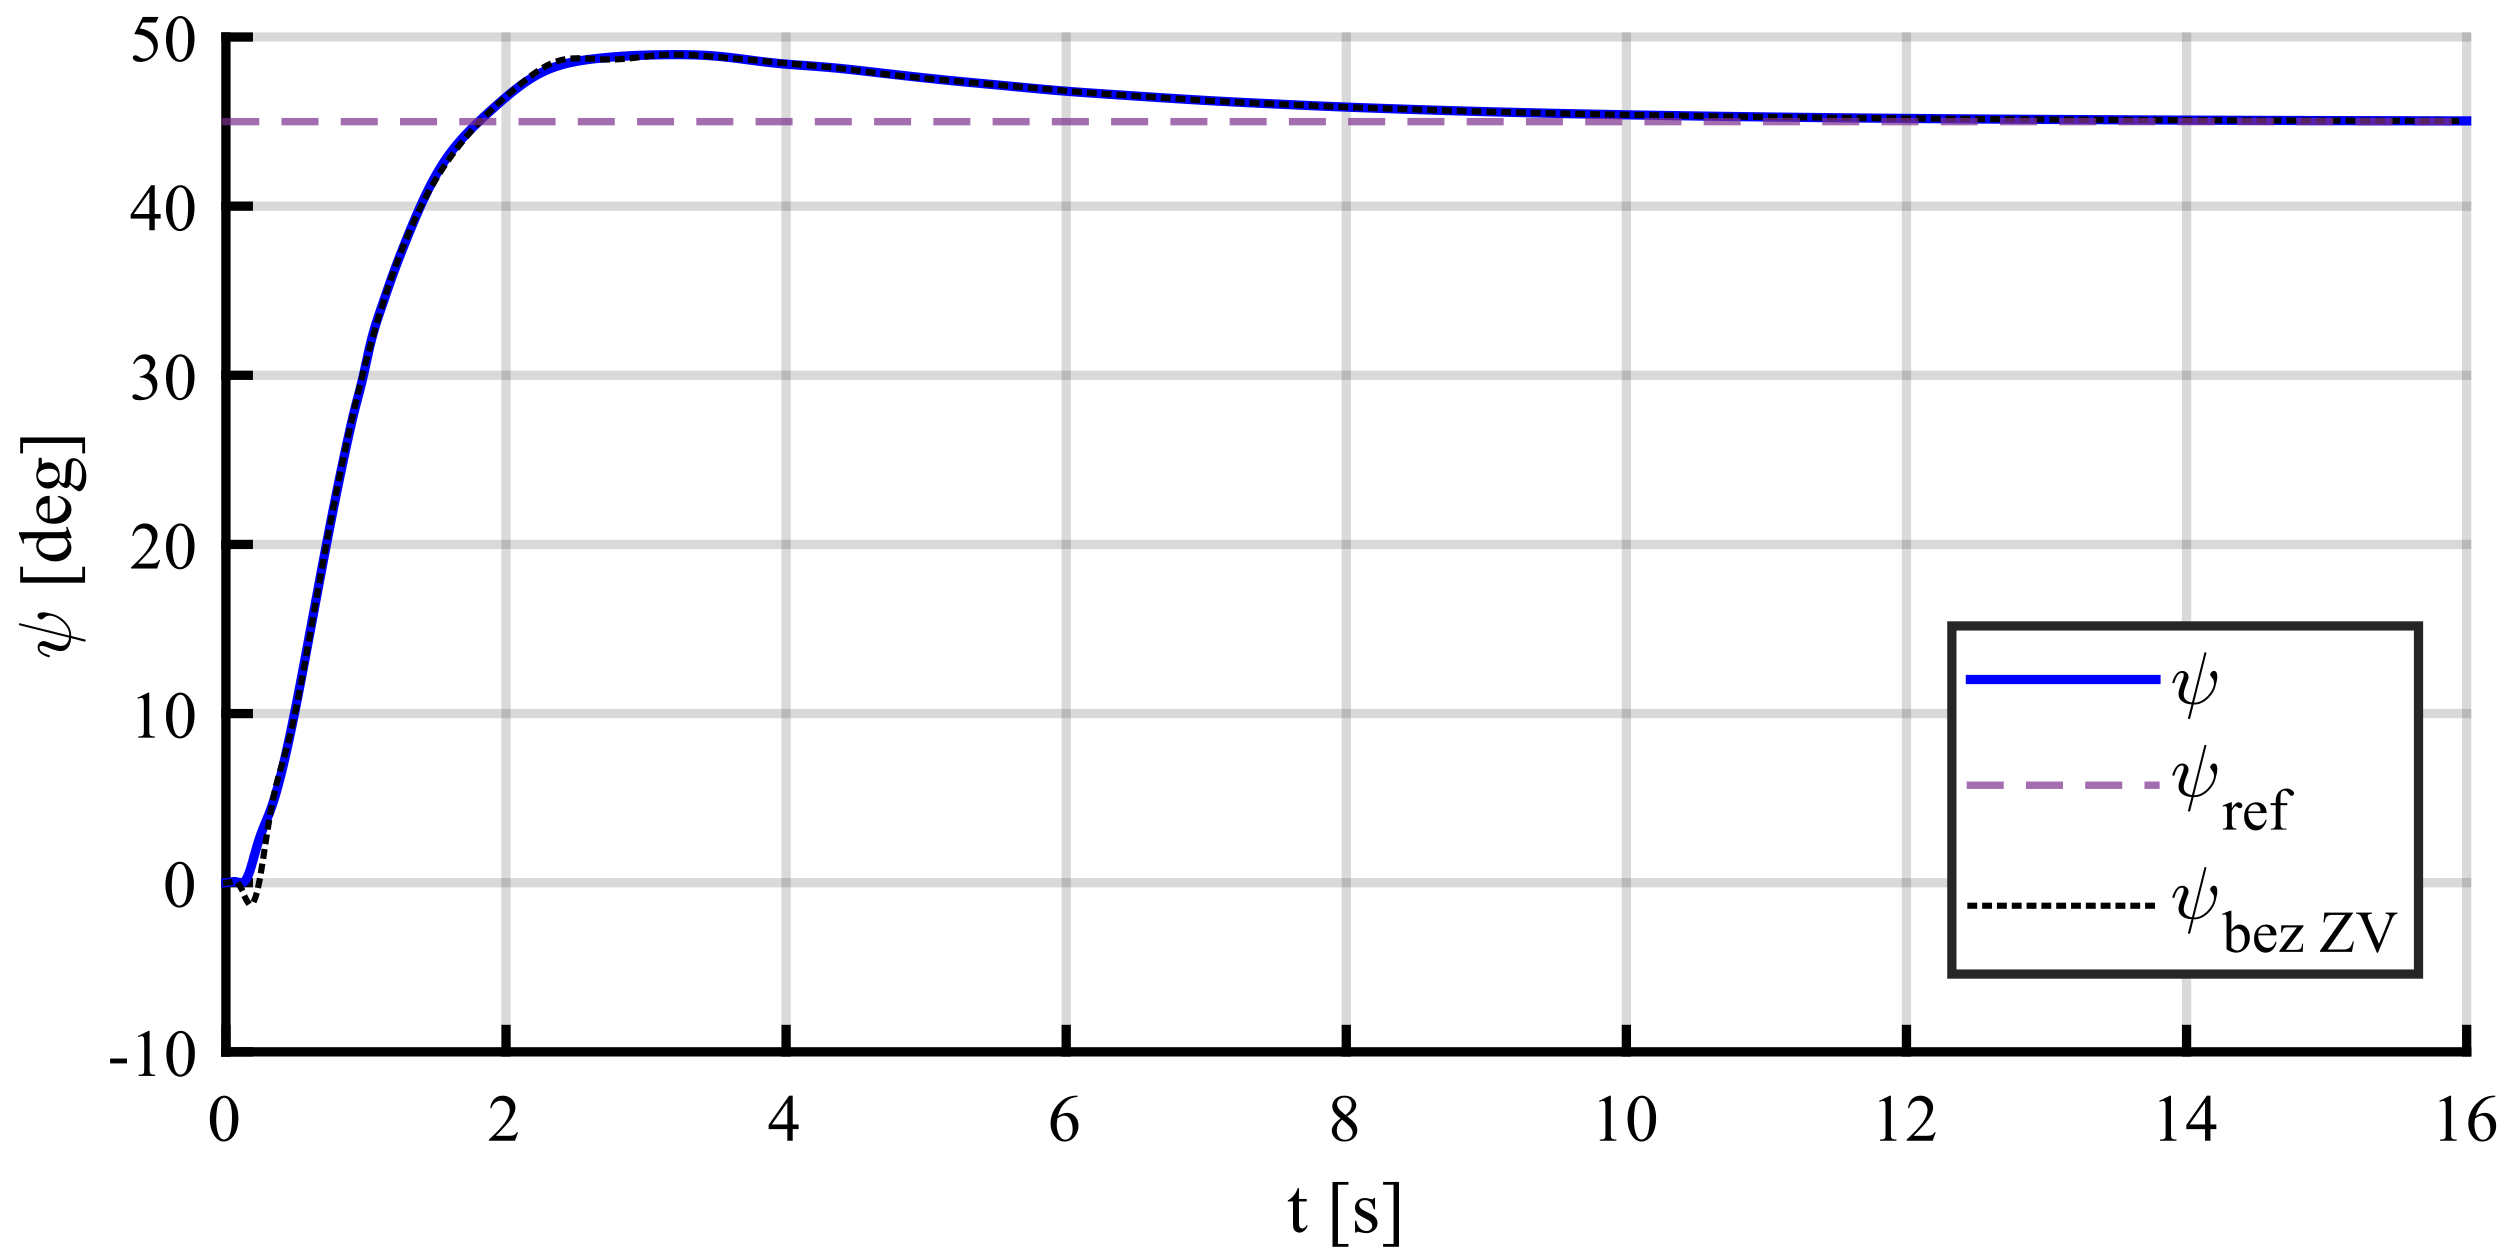 <?xml version="1.0"?>
<!DOCTYPE svg PUBLIC '-//W3C//DTD SVG 1.0//EN'
          'http://www.w3.org/TR/2001/REC-SVG-20010904/DTD/svg10.dtd'>
<svg xmlns:xlink="http://www.w3.org/1999/xlink" style="fill-opacity:1; color-rendering:auto; color-interpolation:auto; text-rendering:auto; stroke:black; stroke-linecap:square; stroke-miterlimit:10; shape-rendering:auto; stroke-opacity:1; fill:black; stroke-dasharray:none; font-weight:normal; stroke-width:1; font-family:'Dialog'; font-style:normal; stroke-linejoin:miter; font-size:12px; stroke-dashoffset:0; image-rendering:auto;" width="675" height="337" xmlns="http://www.w3.org/2000/svg"
><rect width="100%" height="100%" fill="#808080" stroke="none"/><!--Generated by the Batik Graphics2D SVG Generator--><defs id="genericDefs"
  /><g
  ><defs id="defs1"
    ><clipPath clipPathUnits="userSpaceOnUse" id="clipPath1"
      ><path d="M0 0 L675 0 L675 337 L0 337 L0 0 Z"
      /></clipPath
    ></defs
    ><g style="fill:white; stroke:white;"
    ><rect x="0" y="0" width="675" style="clip-path:url(#clipPath1); stroke:none;" height="337"
    /></g
    ><g style="fill:white; text-rendering:optimizeSpeed; color-rendering:optimizeSpeed; image-rendering:optimizeSpeed; shape-rendering:crispEdges; stroke:white; color-interpolation:sRGB;"
    ><rect x="0" width="675" height="337" y="0" style="stroke:none;"
      /><path style="stroke:none;" d="M61 284 L666 284 L666 10 L61 10 Z"
    /></g
    ><g style="stroke-linecap:butt; fill-opacity:0.149; fill:rgb(0,0,0); text-rendering:geometricPrecision; image-rendering:optimizeQuality; color-rendering:optimizeQuality; stroke-linejoin:round; stroke:rgb(0,0,0); color-interpolation:linearRGB; stroke-width:2.5; stroke-opacity:0.149;"
    ><line y2="10" style="fill:none;" x1="61" x2="61" y1="284"
      /><line y2="10" style="fill:none;" x1="136.625" x2="136.625" y1="284"
      /><line y2="10" style="fill:none;" x1="212.25" x2="212.25" y1="284"
      /><line y2="10" style="fill:none;" x1="287.875" x2="287.875" y1="284"
      /><line y2="10" style="fill:none;" x1="363.5" x2="363.5" y1="284"
      /><line y2="10" style="fill:none;" x1="439.125" x2="439.125" y1="284"
      /><line y2="10" style="fill:none;" x1="514.75" x2="514.75" y1="284"
      /><line y2="10" style="fill:none;" x1="590.375" x2="590.375" y1="284"
      /><line y2="10" style="fill:none;" x1="666" x2="666" y1="284"
      /><line y2="284" style="fill:none;" x1="666" x2="61" y1="284"
      /><line y2="238.333" style="fill:none;" x1="666" x2="61" y1="238.333"
      /><line y2="192.667" style="fill:none;" x1="666" x2="61" y1="192.667"
      /><line y2="147" style="fill:none;" x1="666" x2="61" y1="147"
      /><line y2="101.333" style="fill:none;" x1="666" x2="61" y1="101.333"
      /><line y2="55.667" style="fill:none;" x1="666" x2="61" y1="55.667"
      /><line y2="10" style="fill:none;" x1="666" x2="61" y1="10"
    /></g
    ><g style="text-rendering:geometricPrecision; stroke-width:2.5; color-interpolation:linearRGB; color-rendering:optimizeQuality; image-rendering:optimizeQuality; stroke-linejoin:round;"
    ><line y2="284" style="fill:none;" x1="61" x2="666" y1="284"
      /><line y2="277.95" style="fill:none;" x1="61" x2="61" y1="284"
      /><line y2="277.95" style="fill:none;" x1="136.625" x2="136.625" y1="284"
      /><line y2="277.95" style="fill:none;" x1="212.25" x2="212.25" y1="284"
      /><line y2="277.95" style="fill:none;" x1="287.875" x2="287.875" y1="284"
      /><line y2="277.95" style="fill:none;" x1="363.5" x2="363.5" y1="284"
      /><line y2="277.95" style="fill:none;" x1="439.125" x2="439.125" y1="284"
      /><line y2="277.95" style="fill:none;" x1="514.75" x2="514.75" y1="284"
      /><line y2="277.95" style="fill:none;" x1="590.375" x2="590.375" y1="284"
      /><line y2="277.95" style="fill:none;" x1="666" x2="666" y1="284"
    /></g
    ><g transform="translate(61,291)" style="font-size:18.333px; text-rendering:geometricPrecision; color-rendering:optimizeQuality; image-rendering:optimizeQuality; font-family:'Times New Roman'; color-interpolation:linearRGB;"
    ><path style="stroke:none;" d="M-4.344 11.109 Q-4.344 9.078 -3.734 7.602 Q-3.125 6.125 -2.094 5.406 Q-1.312 4.828 -0.469 4.828 Q0.906 4.828 2 6.234 Q3.359 7.969 3.359 10.922 Q3.359 13 2.758 14.453 Q2.156 15.906 1.234 16.562 Q0.312 17.219 -0.547 17.219 Q-2.25 17.219 -3.391 15.203 Q-4.344 13.5 -4.344 11.109 ZM-2.625 11.328 Q-2.625 13.797 -2.016 15.344 Q-1.516 16.656 -0.531 16.656 Q-0.047 16.656 0.461 16.227 Q0.969 15.797 1.234 14.797 Q1.641 13.297 1.641 10.547 Q1.641 8.5 1.219 7.141 Q0.891 6.125 0.391 5.703 Q0.031 5.422 -0.469 5.422 Q-1.078 5.422 -1.531 5.953 Q-2.172 6.688 -2.398 8.25 Q-2.625 9.812 -2.625 11.328 Z"
    /></g
    ><g transform="translate(136.625,291)" style="font-size:18.333px; text-rendering:geometricPrecision; color-rendering:optimizeQuality; image-rendering:optimizeQuality; font-family:'Times New Roman'; color-interpolation:linearRGB;"
    ><path style="stroke:none;" d="M3.25 14.703 L2.422 17 L-4.609 17 L-4.609 16.672 Q-1.516 13.844 -0.25 12.055 Q1.016 10.266 1.016 8.766 Q1.016 7.641 0.32 6.914 Q-0.375 6.188 -1.328 6.188 Q-2.219 6.188 -2.914 6.695 Q-3.609 7.203 -3.938 8.203 L-4.266 8.203 Q-4.047 6.578 -3.141 5.703 Q-2.234 4.828 -0.875 4.828 Q0.578 4.828 1.555 5.766 Q2.531 6.703 2.531 7.969 Q2.531 8.875 2.109 9.781 Q1.453 11.203 0 12.797 Q-2.203 15.188 -2.734 15.672 L0.375 15.672 Q1.312 15.672 1.695 15.602 Q2.078 15.531 2.391 15.312 Q2.703 15.094 2.922 14.703 L3.25 14.703 Z"
    /></g
    ><g transform="translate(212.25,291)" style="font-size:18.333px; text-rendering:geometricPrecision; color-rendering:optimizeQuality; image-rendering:optimizeQuality; font-family:'Times New Roman'; color-interpolation:linearRGB;"
    ><path style="stroke:none;" d="M3.375 12.609 L3.375 13.859 L1.781 13.859 L1.781 17 L0.328 17 L0.328 13.859 L-4.719 13.859 L-4.719 12.734 L0.812 4.828 L1.781 4.828 L1.781 12.609 L3.375 12.609 ZM0.328 12.609 L0.328 6.688 L-3.859 12.609 L0.328 12.609 Z"
    /></g
    ><g transform="translate(287.875,291)" style="font-size:18.333px; text-rendering:geometricPrecision; color-rendering:optimizeQuality; image-rendering:optimizeQuality; font-family:'Times New Roman'; color-interpolation:linearRGB;"
    ><path style="stroke:none;" d="M3.062 4.828 L3.062 5.156 Q1.906 5.281 1.172 5.625 Q0.438 5.969 -0.273 6.68 Q-0.984 7.391 -1.461 8.266 Q-1.938 9.141 -2.25 10.344 Q-0.984 9.469 0.297 9.469 Q1.516 9.469 2.414 10.453 Q3.312 11.438 3.312 12.984 Q3.312 14.484 2.406 15.719 Q1.312 17.219 -0.484 17.219 Q-1.703 17.219 -2.562 16.406 Q-4.219 14.828 -4.219 12.328 Q-4.219 10.719 -3.578 9.281 Q-2.938 7.844 -1.75 6.727 Q-0.562 5.609 0.531 5.219 Q1.625 4.828 2.562 4.828 L3.062 4.828 ZM-2.391 10.984 Q-2.562 12.172 -2.562 12.906 Q-2.562 13.75 -2.25 14.734 Q-1.938 15.719 -1.312 16.312 Q-0.875 16.719 -0.234 16.719 Q0.531 16.719 1.133 16 Q1.734 15.281 1.734 13.938 Q1.734 12.438 1.141 11.336 Q0.547 10.234 -0.547 10.234 Q-0.891 10.234 -1.273 10.375 Q-1.656 10.516 -2.391 10.984 Z"
    /></g
    ><g transform="translate(363.5,291)" style="font-size:18.333px; text-rendering:geometricPrecision; color-rendering:optimizeQuality; image-rendering:optimizeQuality; font-family:'Times New Roman'; color-interpolation:linearRGB;"
    ><path style="stroke:none;" d="M-1.547 11 Q-2.953 9.844 -3.367 9.141 Q-3.781 8.438 -3.781 7.672 Q-3.781 6.516 -2.883 5.672 Q-1.984 4.828 -0.5 4.828 Q0.938 4.828 1.82 5.617 Q2.703 6.406 2.703 7.406 Q2.703 8.062 2.227 8.758 Q1.75 9.453 0.25 10.406 Q1.797 11.594 2.297 12.281 Q2.969 13.172 2.969 14.172 Q2.969 15.422 2.008 16.32 Q1.047 17.219 -0.516 17.219 Q-2.203 17.219 -3.156 16.141 Q-3.906 15.297 -3.906 14.281 Q-3.906 13.5 -3.375 12.719 Q-2.844 11.938 -1.547 11 ZM-0.172 10.062 Q0.891 9.109 1.172 8.562 Q1.453 8.016 1.453 7.312 Q1.453 6.391 0.938 5.867 Q0.422 5.344 -0.484 5.344 Q-1.375 5.344 -1.938 5.859 Q-2.5 6.375 -2.5 7.078 Q-2.5 7.531 -2.266 7.992 Q-2.031 8.453 -1.609 8.859 L-0.172 10.062 ZM-1.125 11.328 Q-1.859 11.953 -2.211 12.672 Q-2.562 13.391 -2.562 14.234 Q-2.562 15.375 -1.945 16.055 Q-1.328 16.734 -0.375 16.734 Q0.578 16.734 1.148 16.195 Q1.719 15.656 1.719 14.906 Q1.719 14.266 1.391 13.766 Q0.766 12.828 -1.125 11.328 Z"
    /></g
    ><g transform="translate(439.125,291)" style="font-size:18.333px; text-rendering:geometricPrecision; color-rendering:optimizeQuality; image-rendering:optimizeQuality; font-family:'Times New Roman'; color-interpolation:linearRGB;"
    ><path style="stroke:none;" d="M-7.391 6.25 L-4.484 4.828 L-4.203 4.828 L-4.203 14.906 Q-4.203 15.906 -4.117 16.148 Q-4.031 16.391 -3.766 16.523 Q-3.5 16.656 -2.703 16.672 L-2.703 17 L-7.172 17 L-7.172 16.672 Q-6.328 16.656 -6.086 16.531 Q-5.844 16.406 -5.75 16.188 Q-5.656 15.969 -5.656 14.906 L-5.656 8.469 Q-5.656 7.172 -5.734 6.797 Q-5.797 6.516 -5.961 6.383 Q-6.125 6.25 -6.359 6.25 Q-6.672 6.25 -7.266 6.516 L-7.391 6.25 ZM0.312 11.109 Q0.312 9.078 0.922 7.602 Q1.531 6.125 2.562 5.406 Q3.344 4.828 4.188 4.828 Q5.562 4.828 6.656 6.234 Q8.016 7.969 8.016 10.922 Q8.016 13 7.414 14.453 Q6.812 15.906 5.891 16.562 Q4.969 17.219 4.109 17.219 Q2.406 17.219 1.266 15.203 Q0.312 13.5 0.312 11.109 ZM2.031 11.328 Q2.031 13.797 2.641 15.344 Q3.141 16.656 4.125 16.656 Q4.609 16.656 5.117 16.227 Q5.625 15.797 5.891 14.797 Q6.297 13.297 6.297 10.547 Q6.297 8.5 5.875 7.141 Q5.547 6.125 5.047 5.703 Q4.688 5.422 4.188 5.422 Q3.578 5.422 3.125 5.953 Q2.484 6.688 2.258 8.25 Q2.031 9.812 2.031 11.328 Z"
    /></g
    ><g transform="translate(514.75,291)" style="font-size:18.333px; text-rendering:geometricPrecision; color-rendering:optimizeQuality; image-rendering:optimizeQuality; font-family:'Times New Roman'; color-interpolation:linearRGB;"
    ><path style="stroke:none;" d="M-7.391 6.25 L-4.484 4.828 L-4.203 4.828 L-4.203 14.906 Q-4.203 15.906 -4.117 16.148 Q-4.031 16.391 -3.766 16.523 Q-3.5 16.656 -2.703 16.672 L-2.703 17 L-7.172 17 L-7.172 16.672 Q-6.328 16.656 -6.086 16.531 Q-5.844 16.406 -5.75 16.188 Q-5.656 15.969 -5.656 14.906 L-5.656 8.469 Q-5.656 7.172 -5.734 6.797 Q-5.797 6.516 -5.961 6.383 Q-6.125 6.25 -6.359 6.25 Q-6.672 6.25 -7.266 6.516 L-7.391 6.25 ZM7.906 14.703 L7.078 17 L0.047 17 L0.047 16.672 Q3.141 13.844 4.406 12.055 Q5.672 10.266 5.672 8.766 Q5.672 7.641 4.977 6.914 Q4.281 6.188 3.328 6.188 Q2.438 6.188 1.742 6.695 Q1.047 7.203 0.719 8.203 L0.391 8.203 Q0.609 6.578 1.516 5.703 Q2.422 4.828 3.781 4.828 Q5.234 4.828 6.211 5.766 Q7.188 6.703 7.188 7.969 Q7.188 8.875 6.766 9.781 Q6.109 11.203 4.656 12.797 Q2.453 15.188 1.922 15.672 L5.031 15.672 Q5.969 15.672 6.352 15.602 Q6.734 15.531 7.047 15.312 Q7.359 15.094 7.578 14.703 L7.906 14.703 Z"
    /></g
    ><g transform="translate(590.375,291)" style="font-size:18.333px; text-rendering:geometricPrecision; color-rendering:optimizeQuality; image-rendering:optimizeQuality; font-family:'Times New Roman'; color-interpolation:linearRGB;"
    ><path style="stroke:none;" d="M-7.391 6.25 L-4.484 4.828 L-4.203 4.828 L-4.203 14.906 Q-4.203 15.906 -4.117 16.148 Q-4.031 16.391 -3.766 16.523 Q-3.5 16.656 -2.703 16.672 L-2.703 17 L-7.172 17 L-7.172 16.672 Q-6.328 16.656 -6.086 16.531 Q-5.844 16.406 -5.75 16.188 Q-5.656 15.969 -5.656 14.906 L-5.656 8.469 Q-5.656 7.172 -5.734 6.797 Q-5.797 6.516 -5.961 6.383 Q-6.125 6.25 -6.359 6.25 Q-6.672 6.25 -7.266 6.516 L-7.391 6.25 ZM8.031 12.609 L8.031 13.859 L6.438 13.859 L6.438 17 L4.984 17 L4.984 13.859 L-0.062 13.859 L-0.062 12.734 L5.469 4.828 L6.438 4.828 L6.438 12.609 L8.031 12.609 ZM4.984 12.609 L4.984 6.688 L0.797 12.609 L4.984 12.609 Z"
    /></g
    ><g transform="translate(666,291)" style="font-size:18.333px; text-rendering:geometricPrecision; color-rendering:optimizeQuality; image-rendering:optimizeQuality; font-family:'Times New Roman'; color-interpolation:linearRGB;"
    ><path style="stroke:none;" d="M-7.391 6.25 L-4.484 4.828 L-4.203 4.828 L-4.203 14.906 Q-4.203 15.906 -4.117 16.148 Q-4.031 16.391 -3.766 16.523 Q-3.5 16.656 -2.703 16.672 L-2.703 17 L-7.172 17 L-7.172 16.672 Q-6.328 16.656 -6.086 16.531 Q-5.844 16.406 -5.75 16.188 Q-5.656 15.969 -5.656 14.906 L-5.656 8.469 Q-5.656 7.172 -5.734 6.797 Q-5.797 6.516 -5.961 6.383 Q-6.125 6.25 -6.359 6.25 Q-6.672 6.25 -7.266 6.516 L-7.391 6.25 ZM7.719 4.828 L7.719 5.156 Q6.562 5.281 5.828 5.625 Q5.094 5.969 4.383 6.68 Q3.672 7.391 3.195 8.266 Q2.719 9.141 2.406 10.344 Q3.672 9.469 4.953 9.469 Q6.172 9.469 7.07 10.453 Q7.969 11.438 7.969 12.984 Q7.969 14.484 7.062 15.719 Q5.969 17.219 4.172 17.219 Q2.953 17.219 2.094 16.406 Q0.438 14.828 0.438 12.328 Q0.438 10.719 1.078 9.281 Q1.719 7.844 2.906 6.727 Q4.094 5.609 5.188 5.219 Q6.281 4.828 7.219 4.828 L7.719 4.828 ZM2.266 10.984 Q2.094 12.172 2.094 12.906 Q2.094 13.75 2.406 14.734 Q2.719 15.719 3.344 16.312 Q3.781 16.719 4.422 16.719 Q5.188 16.719 5.789 16 Q6.391 15.281 6.391 13.938 Q6.391 12.438 5.797 11.336 Q5.203 10.234 4.109 10.234 Q3.766 10.234 3.383 10.375 Q3 10.516 2.266 10.984 Z"
    /></g
    ><g transform="translate(363.5,313.667)" style="font-size:20.167px; text-rendering:geometricPrecision; color-rendering:optimizeQuality; image-rendering:optimizeQuality; font-family:'Times New Roman'; color-interpolation:linearRGB;"
    ><path style="stroke:none;" d="M-12.781 7.109 L-12.781 10.047 L-10.688 10.047 L-10.688 10.734 L-12.781 10.734 L-12.781 16.531 Q-12.781 17.406 -12.531 17.711 Q-12.281 18.016 -11.891 18.016 Q-11.562 18.016 -11.258 17.812 Q-10.953 17.609 -10.797 17.219 L-10.406 17.219 Q-10.75 18.172 -11.375 18.656 Q-12 19.141 -12.672 19.141 Q-13.125 19.141 -13.555 18.891 Q-13.984 18.641 -14.188 18.18 Q-14.391 17.719 -14.391 16.75 L-14.391 10.734 L-15.797 10.734 L-15.797 10.422 Q-15.266 10.203 -14.703 9.688 Q-14.141 9.172 -13.703 8.469 Q-13.484 8.094 -13.078 7.109 L-12.781 7.109 ZM0.577 22.969 L-3.72 22.969 L-3.72 5.453 L0.577 5.453 L0.577 6.219 L-2.252 6.219 L-2.252 22.203 L0.577 22.203 L0.577 22.969 ZM7.758 9.797 L7.758 12.844 L7.429 12.844 Q7.07 11.406 6.484 10.883 Q5.898 10.359 5.008 10.359 Q4.32 10.359 3.898 10.727 Q3.476 11.094 3.476 11.531 Q3.476 12.078 3.789 12.469 Q4.101 12.859 5.023 13.312 L6.445 14.016 Q8.429 14.969 8.429 16.562 Q8.429 17.781 7.508 18.531 Q6.586 19.281 5.445 19.281 Q4.617 19.281 3.57 18.984 Q3.242 18.875 3.039 18.875 Q2.82 18.875 2.695 19.141 L2.367 19.141 L2.367 15.938 L2.695 15.938 Q2.961 17.312 3.734 18.008 Q4.508 18.703 5.461 18.703 Q6.133 18.703 6.562 18.305 Q6.992 17.906 6.992 17.344 Q6.992 16.672 6.515 16.211 Q6.039 15.75 4.625 15.047 Q3.211 14.344 2.773 13.781 Q2.336 13.234 2.336 12.375 Q2.336 11.281 3.086 10.539 Q3.836 9.797 5.039 9.797 Q5.57 9.797 6.32 10.016 Q6.82 10.156 6.992 10.156 Q7.148 10.156 7.234 10.094 Q7.32 10.031 7.429 9.797 L7.758 9.797 ZM9.93 5.453 L14.227 5.453 L14.227 22.969 L9.93 22.969 L9.93 22.203 L12.758 22.203 L12.758 6.219 L9.93 6.219 L9.93 5.453 Z"
    /></g
    ><g style="text-rendering:geometricPrecision; stroke-width:2.5; color-interpolation:linearRGB; color-rendering:optimizeQuality; image-rendering:optimizeQuality; stroke-linejoin:round;"
    ><line y2="10" style="fill:none;" x1="61" x2="61" y1="284"
      /><line y2="284" style="fill:none;" x1="61" x2="67.05" y1="284"
      /><line y2="238.333" style="fill:none;" x1="61" x2="67.05" y1="238.333"
      /><line y2="192.667" style="fill:none;" x1="61" x2="67.05" y1="192.667"
      /><line y2="147" style="fill:none;" x1="61" x2="67.05" y1="147"
      /><line y2="101.333" style="fill:none;" x1="61" x2="67.05" y1="101.333"
      /><line y2="55.667" style="fill:none;" x1="61" x2="67.05" y1="55.667"
      /><line y2="10" style="fill:none;" x1="61" x2="67.05" y1="10"
    /></g
    ><g transform="translate(54,284)" style="font-size:18.333px; text-rendering:geometricPrecision; color-rendering:optimizeQuality; image-rendering:optimizeQuality; font-family:'Times New Roman'; color-interpolation:linearRGB;"
    ><path style="stroke:none;" d="M-24.266 1.797 L-19.719 1.797 L-19.719 3.125 L-24.266 3.125 L-24.266 1.797 ZM-16.792 -4.25 L-13.886 -5.672 L-13.605 -5.672 L-13.605 4.406 Q-13.605 5.406 -13.519 5.648 Q-13.433 5.891 -13.167 6.023 Q-12.902 6.156 -12.105 6.172 L-12.105 6.5 L-16.574 6.5 L-16.574 6.172 Q-15.73 6.156 -15.488 6.031 Q-15.245 5.906 -15.152 5.688 Q-15.058 5.469 -15.058 4.406 L-15.058 -2.031 Q-15.058 -3.328 -15.136 -3.703 Q-15.199 -3.984 -15.363 -4.117 Q-15.527 -4.25 -15.761 -4.25 Q-16.074 -4.25 -16.667 -3.984 L-16.792 -4.25 ZM-9.089 0.609 Q-9.089 -1.422 -8.48 -2.898 Q-7.87 -4.375 -6.839 -5.094 Q-6.058 -5.672 -5.214 -5.672 Q-3.839 -5.672 -2.745 -4.266 Q-1.386 -2.531 -1.386 0.422 Q-1.386 2.5 -1.988 3.953 Q-2.589 5.406 -3.511 6.062 Q-4.433 6.719 -5.292 6.719 Q-6.995 6.719 -8.136 4.703 Q-9.089 3 -9.089 0.609 ZM-7.37 0.828 Q-7.37 3.297 -6.761 4.844 Q-6.261 6.156 -5.277 6.156 Q-4.792 6.156 -4.285 5.727 Q-3.777 5.297 -3.511 4.297 Q-3.105 2.797 -3.105 0.047 Q-3.105 -2 -3.527 -3.359 Q-3.855 -4.375 -4.355 -4.797 Q-4.714 -5.078 -5.214 -5.078 Q-5.824 -5.078 -6.277 -4.547 Q-6.917 -3.812 -7.144 -2.25 Q-7.37 -0.688 -7.37 0.828 Z"
    /></g
    ><g transform="translate(54,238.333)" style="font-size:18.333px; text-rendering:geometricPrecision; color-rendering:optimizeQuality; image-rendering:optimizeQuality; font-family:'Times New Roman'; color-interpolation:linearRGB;"
    ><path style="stroke:none;" d="M-9.344 0.609 Q-9.344 -1.422 -8.734 -2.898 Q-8.125 -4.375 -7.094 -5.094 Q-6.312 -5.672 -5.469 -5.672 Q-4.094 -5.672 -3 -4.266 Q-1.641 -2.531 -1.641 0.422 Q-1.641 2.5 -2.242 3.953 Q-2.844 5.406 -3.766 6.062 Q-4.688 6.719 -5.547 6.719 Q-7.25 6.719 -8.391 4.703 Q-9.344 3 -9.344 0.609 ZM-7.625 0.828 Q-7.625 3.297 -7.016 4.844 Q-6.516 6.156 -5.531 6.156 Q-5.047 6.156 -4.539 5.727 Q-4.031 5.297 -3.766 4.297 Q-3.359 2.797 -3.359 0.047 Q-3.359 -2 -3.781 -3.359 Q-4.109 -4.375 -4.609 -4.797 Q-4.969 -5.078 -5.469 -5.078 Q-6.078 -5.078 -6.531 -4.547 Q-7.172 -3.812 -7.398 -2.25 Q-7.625 -0.688 -7.625 0.828 Z"
    /></g
    ><g transform="translate(54,192.667)" style="font-size:18.333px; text-rendering:geometricPrecision; color-rendering:optimizeQuality; image-rendering:optimizeQuality; font-family:'Times New Roman'; color-interpolation:linearRGB;"
    ><path style="stroke:none;" d="M-16.891 -4.25 L-13.984 -5.672 L-13.703 -5.672 L-13.703 4.406 Q-13.703 5.406 -13.617 5.648 Q-13.531 5.891 -13.266 6.023 Q-13 6.156 -12.203 6.172 L-12.203 6.5 L-16.672 6.5 L-16.672 6.172 Q-15.828 6.156 -15.586 6.031 Q-15.344 5.906 -15.25 5.688 Q-15.156 5.469 -15.156 4.406 L-15.156 -2.031 Q-15.156 -3.328 -15.234 -3.703 Q-15.297 -3.984 -15.461 -4.117 Q-15.625 -4.25 -15.859 -4.25 Q-16.172 -4.25 -16.766 -3.984 L-16.891 -4.25 ZM-9.188 0.609 Q-9.188 -1.422 -8.578 -2.898 Q-7.969 -4.375 -6.938 -5.094 Q-6.156 -5.672 -5.312 -5.672 Q-3.938 -5.672 -2.844 -4.266 Q-1.484 -2.531 -1.484 0.422 Q-1.484 2.5 -2.086 3.953 Q-2.688 5.406 -3.609 6.062 Q-4.531 6.719 -5.391 6.719 Q-7.094 6.719 -8.234 4.703 Q-9.188 3 -9.188 0.609 ZM-7.469 0.828 Q-7.469 3.297 -6.859 4.844 Q-6.359 6.156 -5.375 6.156 Q-4.891 6.156 -4.383 5.727 Q-3.875 5.297 -3.609 4.297 Q-3.203 2.797 -3.203 0.047 Q-3.203 -2 -3.625 -3.359 Q-3.953 -4.375 -4.453 -4.797 Q-4.812 -5.078 -5.312 -5.078 Q-5.922 -5.078 -6.375 -4.547 Q-7.016 -3.812 -7.242 -2.25 Q-7.469 -0.688 -7.469 0.828 Z"
    /></g
    ><g transform="translate(54,147)" style="font-size:18.333px; text-rendering:geometricPrecision; color-rendering:optimizeQuality; image-rendering:optimizeQuality; font-family:'Times New Roman'; color-interpolation:linearRGB;"
    ><path style="stroke:none;" d="M-10.75 4.203 L-11.578 6.5 L-18.609 6.5 L-18.609 6.172 Q-15.516 3.344 -14.25 1.555 Q-12.984 -0.234 -12.984 -1.734 Q-12.984 -2.859 -13.68 -3.586 Q-14.375 -4.312 -15.328 -4.312 Q-16.219 -4.312 -16.914 -3.805 Q-17.609 -3.297 -17.938 -2.297 L-18.266 -2.297 Q-18.047 -3.922 -17.141 -4.797 Q-16.234 -5.672 -14.875 -5.672 Q-13.422 -5.672 -12.445 -4.734 Q-11.469 -3.797 -11.469 -2.531 Q-11.469 -1.625 -11.891 -0.719 Q-12.547 0.703 -14 2.297 Q-16.203 4.688 -16.734 5.172 L-13.625 5.172 Q-12.688 5.172 -12.305 5.102 Q-11.922 5.031 -11.609 4.812 Q-11.297 4.594 -11.078 4.203 L-10.75 4.203 ZM-9.188 0.609 Q-9.188 -1.422 -8.578 -2.898 Q-7.969 -4.375 -6.938 -5.094 Q-6.156 -5.672 -5.312 -5.672 Q-3.938 -5.672 -2.844 -4.266 Q-1.484 -2.531 -1.484 0.422 Q-1.484 2.5 -2.086 3.953 Q-2.688 5.406 -3.609 6.062 Q-4.531 6.719 -5.391 6.719 Q-7.094 6.719 -8.234 4.703 Q-9.188 3 -9.188 0.609 ZM-7.469 0.828 Q-7.469 3.297 -6.859 4.844 Q-6.359 6.156 -5.375 6.156 Q-4.891 6.156 -4.383 5.727 Q-3.875 5.297 -3.609 4.297 Q-3.203 2.797 -3.203 0.047 Q-3.203 -2 -3.625 -3.359 Q-3.953 -4.375 -4.453 -4.797 Q-4.812 -5.078 -5.312 -5.078 Q-5.922 -5.078 -6.375 -4.547 Q-7.016 -3.812 -7.242 -2.25 Q-7.469 -0.688 -7.469 0.828 Z"
    /></g
    ><g transform="translate(54,101.333)" style="font-size:18.333px; text-rendering:geometricPrecision; color-rendering:optimizeQuality; image-rendering:optimizeQuality; font-family:'Times New Roman'; color-interpolation:linearRGB;"
    ><path style="stroke:none;" d="M-18.078 -3.156 Q-17.578 -4.359 -16.797 -5.016 Q-16.016 -5.672 -14.859 -5.672 Q-13.422 -5.672 -12.656 -4.734 Q-12.078 -4.031 -12.078 -3.25 Q-12.078 -1.953 -13.719 -0.562 Q-12.625 -0.125 -12.062 0.672 Q-11.5 1.469 -11.5 2.547 Q-11.5 4.094 -12.484 5.234 Q-13.766 6.719 -16.203 6.719 Q-17.406 6.719 -17.836 6.414 Q-18.266 6.109 -18.266 5.766 Q-18.266 5.516 -18.062 5.32 Q-17.859 5.125 -17.562 5.125 Q-17.344 5.125 -17.125 5.203 Q-16.969 5.25 -16.445 5.523 Q-15.922 5.797 -15.719 5.844 Q-15.391 5.953 -15.016 5.953 Q-14.125 5.953 -13.461 5.258 Q-12.797 4.562 -12.797 3.609 Q-12.797 2.906 -13.109 2.25 Q-13.328 1.766 -13.609 1.5 Q-13.984 1.156 -14.641 0.867 Q-15.297 0.578 -15.984 0.578 L-16.266 0.578 L-16.266 0.328 Q-15.578 0.234 -14.875 -0.18 Q-14.172 -0.594 -13.859 -1.172 Q-13.547 -1.75 -13.547 -2.453 Q-13.547 -3.359 -14.109 -3.914 Q-14.672 -4.469 -15.516 -4.469 Q-16.875 -4.469 -17.797 -3.016 L-18.078 -3.156 ZM-9.188 0.609 Q-9.188 -1.422 -8.578 -2.898 Q-7.969 -4.375 -6.938 -5.094 Q-6.156 -5.672 -5.312 -5.672 Q-3.938 -5.672 -2.844 -4.266 Q-1.484 -2.531 -1.484 0.422 Q-1.484 2.5 -2.086 3.953 Q-2.688 5.406 -3.609 6.062 Q-4.531 6.719 -5.391 6.719 Q-7.094 6.719 -8.234 4.703 Q-9.188 3 -9.188 0.609 ZM-7.469 0.828 Q-7.469 3.297 -6.859 4.844 Q-6.359 6.156 -5.375 6.156 Q-4.891 6.156 -4.383 5.727 Q-3.875 5.297 -3.609 4.297 Q-3.203 2.797 -3.203 0.047 Q-3.203 -2 -3.625 -3.359 Q-3.953 -4.375 -4.453 -4.797 Q-4.812 -5.078 -5.312 -5.078 Q-5.922 -5.078 -6.375 -4.547 Q-7.016 -3.812 -7.242 -2.25 Q-7.469 -0.688 -7.469 0.828 Z"
    /></g
    ><g transform="translate(54,55.667)" style="font-size:18.333px; text-rendering:geometricPrecision; color-rendering:optimizeQuality; image-rendering:optimizeQuality; font-family:'Times New Roman'; color-interpolation:linearRGB;"
    ><path style="stroke:none;" d="M-10.625 2.109 L-10.625 3.359 L-12.219 3.359 L-12.219 6.5 L-13.672 6.5 L-13.672 3.359 L-18.719 3.359 L-18.719 2.234 L-13.188 -5.672 L-12.219 -5.672 L-12.219 2.109 L-10.625 2.109 ZM-13.672 2.109 L-13.672 -3.812 L-17.859 2.109 L-13.672 2.109 ZM-9.188 0.609 Q-9.188 -1.422 -8.578 -2.898 Q-7.969 -4.375 -6.938 -5.094 Q-6.156 -5.672 -5.312 -5.672 Q-3.938 -5.672 -2.844 -4.266 Q-1.484 -2.531 -1.484 0.422 Q-1.484 2.5 -2.086 3.953 Q-2.688 5.406 -3.609 6.062 Q-4.531 6.719 -5.391 6.719 Q-7.094 6.719 -8.234 4.703 Q-9.188 3 -9.188 0.609 ZM-7.469 0.828 Q-7.469 3.297 -6.859 4.844 Q-6.359 6.156 -5.375 6.156 Q-4.891 6.156 -4.383 5.727 Q-3.875 5.297 -3.609 4.297 Q-3.203 2.797 -3.203 0.047 Q-3.203 -2 -3.625 -3.359 Q-3.953 -4.375 -4.453 -4.797 Q-4.812 -5.078 -5.312 -5.078 Q-5.922 -5.078 -6.375 -4.547 Q-7.016 -3.812 -7.242 -2.25 Q-7.469 -0.688 -7.469 0.828 Z"
    /></g
    ><g transform="translate(54,10)" style="font-size:18.333px; text-rendering:geometricPrecision; color-rendering:optimizeQuality; image-rendering:optimizeQuality; font-family:'Times New Roman'; color-interpolation:linearRGB;"
    ><path style="stroke:none;" d="M-11.188 -5.422 L-11.875 -3.922 L-15.453 -3.922 L-16.234 -2.328 Q-13.906 -1.984 -12.547 -0.594 Q-11.375 0.609 -11.375 2.219 Q-11.375 3.156 -11.758 3.961 Q-12.141 4.766 -12.719 5.328 Q-13.297 5.891 -14.016 6.234 Q-15.031 6.719 -16.094 6.719 Q-17.156 6.719 -17.648 6.352 Q-18.141 5.984 -18.141 5.547 Q-18.141 5.297 -17.938 5.109 Q-17.734 4.922 -17.422 4.922 Q-17.203 4.922 -17.031 4.992 Q-16.859 5.062 -16.438 5.344 Q-15.781 5.812 -15.109 5.812 Q-14.078 5.812 -13.297 5.031 Q-12.516 4.25 -12.516 3.141 Q-12.516 2.047 -13.211 1.117 Q-13.906 0.188 -15.125 -0.328 Q-16.094 -0.719 -17.75 -0.781 L-15.453 -5.422 L-11.188 -5.422 ZM-9.188 0.609 Q-9.188 -1.422 -8.578 -2.898 Q-7.969 -4.375 -6.938 -5.094 Q-6.156 -5.672 -5.312 -5.672 Q-3.938 -5.672 -2.844 -4.266 Q-1.484 -2.531 -1.484 0.422 Q-1.484 2.5 -2.086 3.953 Q-2.688 5.406 -3.609 6.062 Q-4.531 6.719 -5.391 6.719 Q-7.094 6.719 -8.234 4.703 Q-9.188 3 -9.188 0.609 ZM-7.469 0.828 Q-7.469 3.297 -6.859 4.844 Q-6.359 6.156 -5.375 6.156 Q-4.891 6.156 -4.383 5.727 Q-3.875 5.297 -3.609 4.297 Q-3.203 2.797 -3.203 0.047 Q-3.203 -2 -3.625 -3.359 Q-3.953 -4.375 -4.453 -4.797 Q-4.812 -5.078 -5.312 -5.078 Q-5.922 -5.078 -6.375 -4.547 Q-7.016 -3.812 -7.242 -2.25 Q-7.469 -0.688 -7.469 0.828 Z"
    /></g
    ><g transform="translate(19,178) rotate(-90)" style="font-size:20.167px; text-rendering:geometricPrecision; color-rendering:optimizeQuality; image-rendering:optimizeQuality; font-family:'mwb_cmmi10'; color-interpolation:linearRGB;"
    ><path style="stroke:none;" d="M4.75 3.891 L5.703 0.172 Q4.828 0.172 4.016 -0.156 Q3.203 -0.484 2.703 -1.117 Q2.203 -1.75 2.203 -2.656 Q2.203 -3.172 2.383 -3.836 Q2.562 -4.5 2.773 -5.055 Q2.984 -5.609 3.344 -6.531 Q3.609 -7.25 3.609 -7.719 Q3.609 -8.328 3.172 -8.328 Q2.375 -8.328 1.859 -7.508 Q1.344 -6.688 1.109 -5.688 Q1.062 -5.562 0.938 -5.562 L0.703 -5.562 Q0.531 -5.562 0.531 -5.75 L0.531 -5.797 Q0.859 -7 1.523 -7.922 Q2.188 -8.844 3.203 -8.844 Q3.922 -8.844 4.414 -8.375 Q4.906 -7.906 4.906 -7.172 Q4.906 -6.812 4.734 -6.391 Q4.391 -5.484 4.18 -4.953 Q3.969 -4.422 3.789 -3.742 Q3.609 -3.062 3.609 -2.516 Q3.609 -1.547 4.219 -1.008 Q4.828 -0.469 5.828 -0.344 L9.188 -13.766 Q9.219 -13.875 9.344 -13.875 L9.578 -13.875 Q9.734 -13.875 9.734 -13.688 L6.391 -0.297 L6.625 -0.297 Q7.469 -0.297 8.398 -0.797 Q9.328 -1.297 10.094 -2.109 Q10.859 -2.922 11.312 -3.852 Q11.766 -4.781 11.766 -5.594 Q11.766 -6.203 11.57 -6.539 Q11.375 -6.875 11.062 -7.242 Q10.75 -7.609 10.75 -7.828 Q10.75 -8.219 11.07 -8.539 Q11.391 -8.859 11.781 -8.859 Q12.25 -8.859 12.461 -8.422 Q12.672 -7.984 12.672 -7.422 Q12.672 -6.844 12.555 -6.258 Q12.438 -5.672 12.234 -4.859 Q11.781 -3.031 10.328 -1.578 Q9.828 -1.078 9.227 -0.664 Q8.625 -0.25 7.953 -0.016 Q7.281 0.219 6.609 0.219 L6.281 0.219 L5.344 3.984 Q5.297 4.109 5.172 4.109 L4.938 4.109 Q4.859 4.109 4.805 4.039 Q4.75 3.969 4.75 3.891 Z"
    /></g
    ><g transform="translate(19,164) rotate(-90)" style="font-size:20.167px; text-rendering:geometricPrecision; color-rendering:optimizeQuality; image-rendering:optimizeQuality; font-family:'Times New Roman'; color-interpolation:linearRGB;"
    ><path style="stroke:none;" d="M10.977 3.969 L6.68 3.969 L6.68 -13.547 L10.977 -13.547 L10.977 -12.781 L8.148 -12.781 L8.148 3.203 L10.977 3.203 L10.977 3.969 ZM18.689 -1 Q18.048 -0.328 17.423 -0.023 Q16.798 0.281 16.064 0.281 Q14.611 0.281 13.517 -0.945 Q12.423 -2.172 12.423 -4.109 Q12.423 -6.031 13.634 -7.625 Q14.845 -9.219 16.736 -9.219 Q17.923 -9.219 18.689 -8.469 L18.689 -10.125 Q18.689 -11.656 18.618 -12.008 Q18.548 -12.359 18.392 -12.484 Q18.236 -12.609 18.001 -12.609 Q17.751 -12.609 17.329 -12.453 L17.204 -12.797 L19.861 -13.891 L20.314 -13.891 L20.314 -3.547 Q20.314 -1.969 20.384 -1.625 Q20.454 -1.281 20.618 -1.141 Q20.782 -1 20.986 -1 Q21.251 -1 21.689 -1.172 L21.798 -0.828 L19.142 0.281 L18.689 0.281 L18.689 -1 ZM18.689 -1.688 L18.689 -6.297 Q18.642 -6.969 18.345 -7.516 Q18.048 -8.062 17.564 -8.336 Q17.079 -8.609 16.626 -8.609 Q15.767 -8.609 15.095 -7.844 Q14.204 -6.828 14.204 -4.875 Q14.204 -2.906 15.064 -1.852 Q15.923 -0.797 16.97 -0.797 Q17.861 -0.797 18.689 -1.688 ZM23.954 -5.578 Q23.954 -3.578 24.923 -2.453 Q25.907 -1.312 27.22 -1.312 Q28.095 -1.312 28.743 -1.797 Q29.392 -2.281 29.845 -3.453 L30.142 -3.266 Q29.939 -1.922 28.954 -0.82 Q27.97 0.281 26.486 0.281 Q24.861 0.281 23.72 -0.977 Q22.579 -2.234 22.579 -4.359 Q22.579 -6.656 23.751 -7.938 Q24.923 -9.219 26.704 -9.219 Q28.204 -9.219 29.173 -8.227 Q30.142 -7.234 30.142 -5.578 L23.954 -5.578 ZM23.954 -6.141 L28.095 -6.141 Q28.048 -7 27.892 -7.359 Q27.657 -7.906 27.173 -8.219 Q26.689 -8.531 26.157 -8.531 Q25.345 -8.531 24.704 -7.898 Q24.064 -7.266 23.954 -6.141 ZM33.791 -3.266 Q32.979 -3.656 32.533 -4.375 Q32.088 -5.094 32.088 -5.969 Q32.088 -7.297 33.096 -8.25 Q34.104 -9.203 35.666 -9.203 Q36.932 -9.203 37.869 -8.578 L39.776 -8.578 Q40.198 -8.578 40.26 -8.555 Q40.323 -8.531 40.354 -8.484 Q40.416 -8.391 40.416 -8.172 Q40.416 -7.906 40.369 -7.812 Q40.338 -7.766 40.268 -7.734 Q40.198 -7.703 39.776 -7.703 L38.604 -7.703 Q39.151 -7 39.151 -5.906 Q39.151 -4.656 38.198 -3.766 Q37.244 -2.875 35.635 -2.875 Q34.963 -2.875 34.276 -3.078 Q33.838 -2.703 33.69 -2.43 Q33.541 -2.156 33.541 -1.953 Q33.541 -1.781 33.705 -1.625 Q33.869 -1.469 34.338 -1.406 Q34.604 -1.375 35.698 -1.344 Q37.713 -1.297 38.307 -1.203 Q39.213 -1.078 39.752 -0.531 Q40.291 0.016 40.291 0.828 Q40.291 1.922 39.26 2.891 Q37.744 4.312 35.291 4.312 Q33.401 4.312 32.104 3.469 Q31.369 2.984 31.369 2.453 Q31.369 2.219 31.479 1.984 Q31.651 1.625 32.166 0.984 Q32.229 0.891 33.166 -0.078 Q32.651 -0.375 32.44 -0.617 Q32.229 -0.859 32.229 -1.156 Q32.229 -1.5 32.51 -1.961 Q32.791 -2.422 33.791 -3.266 ZM35.494 -8.734 Q34.776 -8.734 34.283 -8.164 Q33.791 -7.594 33.791 -6.391 Q33.791 -4.859 34.463 -4 Q34.963 -3.359 35.744 -3.359 Q36.494 -3.359 36.971 -3.914 Q37.448 -4.469 37.448 -5.672 Q37.448 -7.219 36.776 -8.094 Q36.276 -8.734 35.494 -8.734 ZM33.698 0 Q33.244 0.5 33.01 0.93 Q32.776 1.359 32.776 1.719 Q32.776 2.188 33.338 2.547 Q34.307 3.141 36.151 3.141 Q37.916 3.141 38.752 2.523 Q39.588 1.906 39.588 1.203 Q39.588 0.688 39.088 0.484 Q38.573 0.266 37.073 0.219 Q34.885 0.172 33.698 0 ZM41.588 -13.547 L45.885 -13.547 L45.885 3.969 L41.588 3.969 L41.588 3.203 L44.416 3.203 L44.416 -12.781 L41.588 -12.781 L41.588 -13.547 Z"
    /></g
    ><g style="stroke-linecap:butt; fill:blue; text-rendering:geometricPrecision; image-rendering:optimizeQuality; color-rendering:optimizeQuality; stroke-linejoin:round; stroke:blue; color-interpolation:linearRGB; stroke-width:2.5;"
    ><path d="M61 238.333 L61.378 238.315 L61.756 238.262 L62.134 238.186 L62.513 238.104 L62.891 238.04 L63.269 238.023 L63.647 238.062 L64.025 238.139 L64.403 238.246 L64.781 238.364 L65.159 238.415 L65.537 238.335 L65.916 238.096 L66.294 237.676 L66.672 237.062 L67.05 236.247 L67.428 235.23 L67.806 234.038 L68.184 232.734 L68.562 231.379 L68.941 230.025 L69.319 228.712 L69.697 227.464 L70.075 226.294 L70.453 225.205 L70.831 224.189 L71.209 223.232 L71.588 222.315 L71.966 221.413 L72.344 220.497 L72.722 219.544 L73.1 218.537 L73.478 217.464 L73.856 216.321 L74.234 215.106 L74.612 213.822 L74.991 212.472 L75.369 211.061 L75.747 209.593 L76.125 208.073 L76.503 206.505 L76.881 204.893 L77.259 203.24 L77.638 201.548 L78.016 199.818 L78.394 198.052 L78.772 196.252 L79.15 194.417 L79.528 192.552 L79.906 190.659 L80.284 188.741 L80.662 186.801 L81.041 184.842 L81.419 182.865 L81.797 180.875 L82.175 178.872 L82.553 176.858 L82.931 174.837 L83.309 172.808 L83.688 170.775 L84.066 168.739 L84.444 166.702 L84.822 164.665 L85.2 162.63 L85.578 160.597 L85.956 158.569 L86.334 156.547 L86.713 154.532 L87.091 152.524 L87.469 150.526 L87.847 148.538 L88.225 146.561 L88.603 144.596 L88.981 142.643 L89.359 140.705 L89.737 138.781 L90.116 136.872 L90.494 134.978 L90.872 133.101 L91.25 131.241 L91.628 129.399 L92.006 127.574 L92.384 125.768 L92.763 123.98 L93.141 122.212 L93.519 120.463 L93.897 118.733 L94.275 117.02 L94.653 115.329 L95.031 113.671 L95.409 112.067 L95.787 110.532 L96.166 109.061 L96.544 107.637 L96.922 106.216 L97.3 104.755 L97.678 103.232 L98.056 101.639 L98.434 99.971 L98.812 98.243 L99.191 96.498 L99.569 94.783 L99.947 93.139 L100.325 91.591 L100.703 90.152 L101.081 88.822 L101.459 87.585 L101.838 86.415 L102.216 85.285 L102.594 84.176 L102.972 83.073 L103.35 81.971 L103.728 80.868 L104.106 79.764 L104.484 78.665 L104.862 77.573 L105.241 76.493 L105.619 75.426 L105.997 74.374 L106.375 73.337 L106.753 72.316 L107.131 71.309 L107.509 70.316 L107.888 69.334 L108.266 68.363 L108.644 67.402 L109.022 66.449 L109.4 65.503 L109.778 64.565 L110.156 63.633 L110.534 62.709 L110.912 61.791 L111.291 60.881 L111.669 59.98 L112.047 59.087 L112.425 58.203 L112.803 57.331 L113.181 56.47 L113.559 55.621 L113.938 54.785 L114.316 53.962 L114.694 53.155 L115.072 52.362 L115.45 51.586 L115.828 50.825 L116.206 50.081 L116.584 49.354 L116.963 48.644 L117.341 47.951 L117.719 47.275 L118.097 46.617 L118.475 45.975 L118.853 45.35 L119.231 44.742 L119.609 44.149 L119.987 43.573 L120.366 43.011 L120.744 42.465 L121.122 41.932 L121.5 41.414 L121.878 40.909 L122.256 40.416 L122.634 39.935 L123.013 39.466 L123.391 39.007 L123.769 38.559 L124.147 38.12 L124.525 37.69 L124.903 37.268 L125.281 36.855 L125.659 36.448 L126.037 36.048 L126.416 35.654 L126.794 35.266 L127.172 34.883 L127.55 34.505 L127.928 34.131 L128.306 33.761 L128.684 33.395 L129.062 33.032 L129.441 32.672 L129.819 32.315 L130.197 31.961 L130.575 31.608 L130.953 31.258 L131.331 30.91 L131.709 30.564 L132.088 30.219 L132.466 29.876 L132.844 29.535 L133.222 29.196 L133.6 28.858 L133.978 28.522 L134.356 28.188 L134.734 27.856 L135.113 27.526 L135.491 27.198 L135.869 26.872 L136.247 26.549 L136.625 26.229 L137.003 25.912 L137.381 25.597 L137.759 25.286 L138.137 24.978 L138.516 24.674 L138.894 24.374 L139.272 24.078 L139.65 23.786 L140.028 23.498 L140.406 23.216 L140.784 22.938 L141.162 22.666 L141.541 22.399 L141.919 22.137 L142.297 21.881 L142.675 21.631 L143.053 21.387 L143.431 21.149 L143.809 20.916 L144.188 20.691 L144.566 20.471 L144.944 20.258 L145.322 20.051 L145.7 19.851 L146.078 19.657 L146.456 19.469 L146.834 19.287 L147.213 19.112 L147.591 18.943 L147.969 18.781 L148.347 18.624 L148.725 18.473 L149.103 18.328 L149.481 18.189 L149.859 18.055 L150.238 17.926 L150.616 17.803 L150.994 17.685 L151.372 17.572 L151.75 17.463 L152.128 17.359 L152.506 17.26 L152.884 17.164 L153.262 17.073 L153.641 16.985 L154.019 16.901 L154.397 16.821 L154.775 16.744 L155.153 16.669 L155.531 16.598 L155.909 16.53 L156.287 16.464 L156.666 16.401 L157.044 16.34 L157.422 16.281 L157.8 16.224 L158.178 16.17 L158.556 16.117 L158.934 16.066 L159.312 16.016 L159.691 15.968 L160.069 15.921 L160.447 15.876 L160.825 15.832 L161.203 15.789 L161.581 15.747 L161.959 15.707 L162.338 15.668 L162.716 15.629 L163.094 15.592 L163.472 15.555 L163.85 15.52 L164.228 15.486 L164.606 15.452 L164.984 15.419 L165.363 15.388 L165.741 15.357 L166.119 15.327 L166.497 15.298 L166.875 15.27 L167.253 15.243 L167.631 15.217 L168.009 15.191 L168.387 15.167 L168.766 15.143 L169.144 15.12 L169.522 15.098 L169.9 15.077 L170.278 15.057 L170.656 15.037 L171.034 15.019 L171.412 15.001 L171.791 14.984 L172.169 14.967 L172.547 14.952 L172.925 14.937 L173.303 14.923 L173.681 14.909 L174.059 14.896 L174.438 14.884 L174.816 14.872 L175.194 14.861 L175.572 14.851 L175.95 14.841 L176.328 14.831 L176.706 14.822 L177.084 14.814 L177.463 14.806 L177.841 14.799 L178.219 14.792 L178.597 14.786 L178.975 14.78 L179.353 14.775 L179.731 14.77 L180.109 14.766 L180.488 14.762 L180.866 14.759 L181.244 14.756 L181.622 14.754 L182 14.753 L182.378 14.752 L182.756 14.752 L183.134 14.753 L183.512 14.754 L183.891 14.756 L184.269 14.759 L184.647 14.763 L185.025 14.768 L185.403 14.773 L185.781 14.78 L186.159 14.787 L186.537 14.795 L186.916 14.805 L187.294 14.816 L187.672 14.827 L188.05 14.84 L188.428 14.854 L188.806 14.869 L189.184 14.886 L189.562 14.904 L189.941 14.923 L190.319 14.943 L190.697 14.965 L191.075 14.988 L191.453 15.012 L191.831 15.038 L192.209 15.065 L192.588 15.094 L192.966 15.124 L193.344 15.155 L193.722 15.187 L194.1 15.221 L194.478 15.256 L194.856 15.293 L195.234 15.331 L195.613 15.37 L195.991 15.41 L196.369 15.451 L196.747 15.493 L197.125 15.536 L197.503 15.581 L197.881 15.626 L198.259 15.672 L198.637 15.719 L199.016 15.766 L199.394 15.814 L199.772 15.863 L200.15 15.912 L200.528 15.961 L200.906 16.011 L201.284 16.061 L201.662 16.111 L202.041 16.161 L202.419 16.211 L202.797 16.261 L203.175 16.311 L203.553 16.36 L203.931 16.409 L204.309 16.458 L204.688 16.506 L205.066 16.554 L205.444 16.601 L205.822 16.647 L206.2 16.693 L206.578 16.738 L206.956 16.782 L207.334 16.826 L207.713 16.868 L208.091 16.91 L208.469 16.951 L208.847 16.991 L209.225 17.03 L209.603 17.068 L209.981 17.105 L210.359 17.141 L210.738 17.177 L211.116 17.212 L211.494 17.245 L211.872 17.279 L212.25 17.311 L212.628 17.343 L213.006 17.374 L213.384 17.404 L213.762 17.434 L214.141 17.463 L214.519 17.492 L214.897 17.521 L215.275 17.549 L215.653 17.577 L216.031 17.604 L216.409 17.632 L216.787 17.659 L217.166 17.686 L217.544 17.713 L217.922 17.741 L218.3 17.768 L218.678 17.795 L219.056 17.823 L219.434 17.851 L219.812 17.879 L220.191 17.907 L220.569 17.936 L220.947 17.965 L221.325 17.995 L221.703 18.025 L222.081 18.055 L222.459 18.086 L222.838 18.118 L223.216 18.15 L223.594 18.182 L223.972 18.215 L224.35 18.249 L224.728 18.283 L225.106 18.318 L225.484 18.353 L225.863 18.389 L226.241 18.426 L226.619 18.462 L226.997 18.5 L227.375 18.538 L227.753 18.576 L228.131 18.615 L228.509 18.654 L228.887 18.694 L229.266 18.734 L229.644 18.775 L230.022 18.816 L230.4 18.857 L230.778 18.899 L231.156 18.941 L231.534 18.983 L231.912 19.025 L232.291 19.068 L232.669 19.11 L233.047 19.153 L233.425 19.197 L233.803 19.24 L234.181 19.283 L234.559 19.327 L234.938 19.37 L235.316 19.414 L235.694 19.457 L236.072 19.501 L236.45 19.545 L236.828 19.589 L237.206 19.632 L237.584 19.676 L237.963 19.72 L238.341 19.763 L238.719 19.807 L239.097 19.85 L239.475 19.893 L239.853 19.937 L240.231 19.98 L240.609 20.023 L240.988 20.066 L241.366 20.109 L241.744 20.152 L242.122 20.195 L242.5 20.238 L242.878 20.28 L243.256 20.323 L243.634 20.365 L244.012 20.407 L244.391 20.45 L244.769 20.492 L245.147 20.534 L245.525 20.576 L245.903 20.617 L246.281 20.659 L246.659 20.701 L247.037 20.742 L247.416 20.783 L247.794 20.825 L248.172 20.866 L248.55 20.907 L248.928 20.948 L249.306 20.988 L249.684 21.029 L250.062 21.069 L250.441 21.11 L250.819 21.15 L251.197 21.19 L251.575 21.23 L251.953 21.269 L252.331 21.309 L252.709 21.348 L253.088 21.387 L253.466 21.427 L253.844 21.465 L254.222 21.504 L254.6 21.543 L254.978 21.581 L255.356 21.619 L255.734 21.657 L256.113 21.695 L256.491 21.733 L256.869 21.77 L257.247 21.808 L257.625 21.845 L258.003 21.881 L258.381 21.918 L258.759 21.955 L259.137 21.991 L259.516 22.028 L259.894 22.064 L260.272 22.1 L260.65 22.136 L261.028 22.172 L261.406 22.207 L261.784 22.243 L262.163 22.279 L262.541 22.314 L262.919 22.349 L263.297 22.384 L263.675 22.42 L264.053 22.455 L264.431 22.49 L264.809 22.525 L265.188 22.56 L265.566 22.595 L265.944 22.631 L266.322 22.666 L266.7 22.701 L267.078 22.736 L267.456 22.771 L267.834 22.806 L268.212 22.841 L268.591 22.877 L268.969 22.912 L269.347 22.947 L269.725 22.983 L270.103 23.018 L270.481 23.054 L270.859 23.089 L271.238 23.125 L271.616 23.161 L271.994 23.197 L272.372 23.232 L272.75 23.268 L273.128 23.304 L273.506 23.34 L273.884 23.376 L274.262 23.412 L274.641 23.448 L275.019 23.483 L275.397 23.519 L275.775 23.555 L276.153 23.591 L276.531 23.627 L276.909 23.663 L277.288 23.698 L277.666 23.734 L278.044 23.77 L278.422 23.805 L278.8 23.84 L279.178 23.875 L279.556 23.91 L279.934 23.945 L280.312 23.98 L280.691 24.015 L281.069 24.049 L281.447 24.083 L281.825 24.117 L282.203 24.151 L282.581 24.185 L282.959 24.218 L283.337 24.251 L283.716 24.284 L284.094 24.317 L284.472 24.349 L284.85 24.381 L285.228 24.413 L285.606 24.445 L285.984 24.476 L286.363 24.507 L286.741 24.538 L287.119 24.569 L287.497 24.599 L287.875 24.629 L288.253 24.659 L288.631 24.688 L289.009 24.718 L289.387 24.746 L289.766 24.775 L290.144 24.804 L290.522 24.832 L290.9 24.86 L291.278 24.888 L291.656 24.915 L292.034 24.943 L292.413 24.97 L292.791 24.997 L293.169 25.024 L293.547 25.05 L293.925 25.077 L294.303 25.103 L294.681 25.129 L295.059 25.155 L295.438 25.181 L295.816 25.207 L296.194 25.233 L296.572 25.258 L296.95 25.284 L297.328 25.309 L297.706 25.334 L298.084 25.36 L298.462 25.385 L298.841 25.41 L299.219 25.435 L299.597 25.46 L299.975 25.485 L300.353 25.511 L300.731 25.536 L301.109 25.561 L301.488 25.586 L301.866 25.611 L302.244 25.636 L302.622 25.66 L303 25.686 L303.378 25.71 L303.756 25.735 L304.134 25.761 L304.512 25.785 L304.891 25.811 L305.269 25.836 L305.647 25.861 L306.025 25.886 L306.403 25.911 L306.781 25.936 L307.159 25.961 L307.538 25.986 L307.916 26.011 L308.294 26.036 L308.672 26.061 L309.05 26.086 L309.428 26.111 L309.806 26.136 L310.184 26.161 L310.562 26.186 L310.941 26.211 L311.319 26.236 L311.697 26.261 L312.075 26.285 L312.453 26.31 L312.831 26.335 L313.209 26.36 L313.587 26.384 L313.966 26.409 L314.344 26.433 L314.722 26.458 L315.1 26.482 L315.478 26.506 L315.856 26.531 L316.234 26.555 L316.613 26.579 L316.991 26.603 L317.369 26.627 L317.747 26.651 L318.125 26.674 L318.503 26.698 L318.881 26.721 L319.259 26.745 L319.637 26.768 L320.016 26.791 L320.394 26.815 L320.772 26.838 L321.15 26.86 L321.528 26.883 L321.906 26.906 L322.284 26.929 L322.663 26.951 L323.041 26.973 L323.419 26.996 L323.797 27.018 L324.175 27.04 L324.553 27.062 L324.931 27.083 L325.309 27.105 L325.688 27.127 L326.066 27.148 L326.444 27.169 L326.822 27.19 L327.2 27.212 L327.578 27.232 L327.956 27.253 L328.334 27.274 L328.712 27.295 L329.091 27.315 L329.469 27.335 L329.847 27.356 L330.225 27.376 L330.603 27.396 L330.981 27.416 L331.359 27.436 L331.738 27.456 L332.116 27.475 L332.494 27.495 L332.872 27.514 L333.25 27.534 L333.628 27.553 L334.006 27.572 L334.384 27.591 L334.762 27.61 L335.141 27.629 L335.519 27.648 L335.897 27.667 L336.275 27.686 L336.653 27.704 L337.031 27.723 L337.409 27.742 L337.788 27.76 L338.166 27.779 L338.544 27.797 L338.922 27.815 L339.3 27.834 L339.678 27.852 L340.056 27.87 L340.434 27.888 L340.812 27.907 L341.191 27.925 L341.569 27.943 L341.947 27.961 L342.325 27.979 L342.703 27.997 L343.081 28.015 L343.459 28.032 L343.837 28.05 L344.216 28.068 L344.594 28.086 L344.972 28.104 L345.35 28.122 L345.728 28.139 L346.106 28.157 L346.484 28.175 L346.863 28.192 L347.241 28.21 L347.619 28.228 L347.997 28.245 L348.375 28.263 L348.753 28.28 L349.131 28.298 L349.509 28.315 L349.887 28.333 L350.266 28.35 L350.644 28.367 L351.022 28.385 L351.4 28.402 L351.778 28.419 L352.156 28.436 L352.534 28.453 L352.913 28.471 L353.291 28.488 L353.669 28.504 L354.047 28.521 L354.425 28.538 L354.803 28.555 L355.181 28.572 L355.559 28.588 L355.938 28.605 L356.316 28.621 L356.694 28.637 L357.072 28.654 L357.45 28.67 L357.828 28.686 L358.206 28.702 L358.584 28.718 L358.962 28.734 L359.341 28.75 L359.719 28.766 L360.097 28.781 L360.475 28.797 L360.853 28.812 L361.231 28.828 L361.609 28.843 L361.988 28.858 L362.366 28.873 L362.744 28.888 L363.122 28.903 L363.5 28.918 L363.878 28.933 L364.256 28.947 L364.634 28.962 L365.012 28.977 L365.391 28.991 L365.769 29.005 L366.147 29.02 L366.525 29.034 L366.903 29.048 L367.281 29.062 L367.659 29.076 L368.038 29.09 L368.416 29.104 L368.794 29.117 L369.172 29.131 L369.55 29.145 L369.928 29.158 L370.306 29.172 L370.684 29.185 L371.062 29.199 L371.441 29.212 L371.819 29.225 L372.197 29.238 L372.575 29.252 L372.953 29.265 L373.331 29.278 L373.709 29.291 L374.087 29.304 L374.466 29.317 L374.844 29.33 L375.222 29.343 L375.6 29.356 L375.978 29.369 L376.356 29.382 L376.734 29.395 L377.113 29.407 L377.491 29.42 L377.869 29.433 L378.247 29.446 L378.625 29.458 L379.003 29.471 L379.381 29.484 L379.759 29.496 L380.137 29.509 L380.516 29.521 L380.894 29.534 L381.272 29.546 L381.65 29.559 L382.028 29.571 L382.406 29.584 L382.784 29.596 L383.163 29.608 L383.541 29.621 L383.919 29.633 L384.297 29.645 L384.675 29.657 L385.053 29.67 L385.431 29.682 L385.809 29.694 L386.188 29.706 L386.566 29.718 L386.944 29.73 L387.322 29.742 L387.7 29.754 L388.078 29.765 L388.456 29.777 L388.834 29.789 L389.212 29.801 L389.591 29.812 L389.969 29.824 L390.347 29.836 L390.725 29.847 L391.103 29.858 L391.481 29.87 L391.859 29.881 L392.238 29.893 L392.616 29.904 L392.994 29.915 L393.372 29.926 L393.75 29.937 L394.128 29.948 L394.506 29.959 L394.884 29.97 L395.262 29.981 L395.641 29.992 L396.019 30.003 L396.397 30.014 L396.775 30.024 L397.153 30.035 L397.531 30.046 L397.909 30.056 L398.288 30.067 L398.666 30.077 L399.044 30.088 L399.422 30.098 L399.8 30.108 L400.178 30.119 L400.556 30.129 L400.934 30.139 L401.312 30.149 L401.691 30.159 L402.069 30.169 L402.447 30.179 L402.825 30.189 L403.203 30.199 L403.581 30.209 L403.959 30.219 L404.337 30.229 L404.716 30.239 L405.094 30.248 L405.472 30.258 L405.85 30.268 L406.228 30.277 L406.606 30.287 L406.984 30.297 L407.363 30.306 L407.741 30.316 L408.119 30.325 L408.497 30.335 L408.875 30.344 L409.253 30.354 L409.631 30.363 L410.009 30.372 L410.387 30.382 L410.766 30.391 L411.144 30.4 L411.522 30.41 L411.9 30.419 L412.278 30.428 L412.656 30.437 L413.034 30.446 L413.413 30.455 L413.791 30.465 L414.169 30.474 L414.547 30.483 L414.925 30.492 L415.303 30.5 L415.681 30.509 L416.059 30.518 L416.438 30.527 L416.816 30.536 L417.194 30.545 L417.572 30.554 L417.95 30.562 L418.328 30.571 L418.706 30.58 L419.084 30.588 L419.462 30.597 L419.841 30.606 L420.219 30.614 L420.597 30.623 L420.975 30.631 L421.353 30.64 L421.731 30.648 L422.109 30.657 L422.488 30.665 L422.866 30.673 L423.244 30.682 L423.622 30.69 L424 30.698 L424.378 30.706 L424.756 30.714 L425.134 30.723 L425.512 30.73 L425.891 30.739 L426.269 30.747 L426.647 30.755 L427.025 30.762 L427.403 30.77 L427.781 30.778 L428.159 30.786 L428.538 30.794 L428.916 30.802 L429.294 30.809 L429.672 30.817 L430.05 30.825 L430.428 30.832 L430.806 30.84 L431.184 30.847 L431.562 30.855 L431.941 30.862 L432.319 30.87 L432.697 30.877 L433.075 30.884 L433.453 30.892 L433.831 30.899 L434.209 30.907 L434.587 30.914 L434.966 30.921 L435.344 30.928 L435.722 30.935 L436.1 30.942 L436.478 30.95 L436.856 30.957 L437.234 30.964 L437.613 30.971 L437.991 30.978 L438.369 30.985 L438.747 30.992 L439.125 30.998 L439.503 31.005 L439.881 31.012 L440.259 31.019 L440.637 31.026 L441.016 31.033 L441.394 31.04 L441.772 31.046 L442.15 31.053 L442.528 31.06 L442.906 31.066 L443.284 31.073 L443.663 31.08 L444.041 31.086 L444.419 31.093 L444.797 31.099 L445.175 31.106 L445.553 31.112 L445.931 31.119 L446.309 31.125 L446.688 31.132 L447.066 31.138 L447.444 31.145 L447.822 31.151 L448.2 31.157 L448.578 31.164 L448.956 31.17 L449.334 31.177 L449.712 31.183 L450.091 31.189 L450.469 31.195 L450.847 31.201 L451.225 31.208 L451.603 31.214 L451.981 31.22 L452.359 31.226 L452.738 31.232 L453.116 31.238 L453.494 31.244 L453.872 31.25 L454.25 31.256 L454.628 31.262 L455.006 31.268 L455.384 31.274 L455.762 31.28 L456.141 31.286 L456.519 31.292 L456.897 31.298 L457.275 31.304 L457.653 31.31 L458.031 31.315 L458.409 31.321 L458.788 31.327 L459.166 31.332 L459.544 31.338 L459.922 31.344 L460.3 31.349 L460.678 31.355 L461.056 31.361 L461.434 31.366 L461.812 31.372 L462.191 31.377 L462.569 31.383 L462.947 31.388 L463.325 31.394 L463.703 31.399 L464.081 31.404 L464.459 31.41 L464.837 31.415 L465.216 31.421 L465.594 31.426 L465.972 31.431 L466.35 31.436 L466.728 31.442 L467.106 31.447 L467.484 31.452 L467.863 31.457 L468.241 31.462 L468.619 31.468 L468.997 31.473 L469.375 31.478 L469.753 31.483 L470.131 31.488 L470.509 31.493 L470.887 31.498 L471.266 31.503 L471.644 31.508 L472.022 31.513 L472.4 31.518 L472.778 31.523 L473.156 31.528 L473.534 31.533 L473.913 31.538 L474.291 31.543 L474.669 31.547 L475.047 31.552 L475.425 31.557 L475.803 31.562 L476.181 31.567 L476.559 31.572 L476.938 31.576 L477.316 31.581 L477.694 31.586 L478.072 31.591 L478.45 31.596 L478.828 31.6 L479.206 31.605 L479.584 31.61 L479.962 31.614 L480.341 31.619 L480.719 31.624 L481.097 31.628 L481.475 31.633 L481.853 31.637 L482.231 31.642 L482.609 31.647 L482.988 31.651 L483.366 31.656 L483.744 31.66 L484.122 31.665 L484.5 31.669 L484.878 31.674 L485.256 31.678 L485.634 31.683 L486.012 31.687 L486.391 31.691 L486.769 31.696 L487.147 31.7 L487.525 31.704 L487.903 31.709 L488.281 31.713 L488.659 31.717 L489.038 31.722 L489.416 31.726 L489.794 31.73 L490.172 31.734 L490.55 31.739 L490.928 31.743 L491.306 31.747 L491.684 31.751 L492.062 31.755 L492.441 31.759 L492.819 31.764 L493.197 31.767 L493.575 31.772 L493.953 31.776 L494.331 31.78 L494.709 31.784 L495.087 31.788 L495.466 31.792 L495.844 31.796 L496.222 31.799 L496.6 31.803 L496.978 31.807 L497.356 31.811 L497.734 31.815 L498.113 31.819 L498.491 31.823 L498.869 31.827 L499.247 31.83 L499.625 31.834 L500.003 31.838 L500.381 31.842 L500.759 31.845 L501.137 31.849 L501.516 31.853 L501.894 31.857 L502.272 31.86 L502.65 31.864 L503.028 31.867 L503.406 31.871 L503.784 31.875 L504.163 31.878 L504.541 31.882 L504.919 31.886 L505.297 31.889 L505.675 31.893 L506.053 31.896 L506.431 31.9 L506.809 31.903 L507.188 31.907 L507.566 31.91 L507.944 31.914 L508.322 31.917 L508.7 31.921 L509.078 31.924 L509.456 31.928 L509.834 31.931 L510.212 31.935 L510.591 31.938 L510.969 31.941 L511.347 31.945 L511.725 31.948 L512.103 31.951 L512.481 31.955 L512.859 31.958 L513.237 31.962 L513.616 31.965 L513.994 31.968 L514.372 31.972 L514.75 31.975 L515.128 31.978 L515.506 31.981 L515.884 31.985 L516.263 31.988 L516.641 31.991 L517.019 31.994 L517.397 31.998 L517.775 32.001 L518.153 32.004 L518.531 32.007 L518.909 32.01 L519.288 32.014 L519.666 32.017 L520.044 32.02 L520.422 32.023 L520.8 32.026 L521.178 32.029 L521.556 32.032 L521.934 32.035 L522.312 32.038 L522.691 32.041 L523.069 32.044 L523.447 32.047 L523.825 32.05 L524.203 32.053 L524.581 32.056 L524.959 32.059 L525.337 32.062 L525.716 32.065 L526.094 32.068 L526.472 32.071 L526.85 32.074 L527.228 32.077 L527.606 32.08 L527.984 32.083 L528.362 32.085 L528.741 32.088 L529.119 32.091 L529.497 32.094 L529.875 32.097 L530.253 32.099 L530.631 32.102 L531.009 32.105 L531.388 32.108 L531.766 32.11 L532.144 32.113 L532.522 32.116 L532.9 32.119 L533.278 32.121 L533.656 32.124 L534.034 32.127 L534.413 32.129 L534.791 32.132 L535.169 32.135 L535.547 32.137 L535.925 32.14 L536.303 32.142 L536.681 32.145 L537.059 32.148 L537.438 32.15 L537.816 32.153 L538.194 32.155 L538.572 32.158 L538.95 32.16 L539.328 32.163 L539.706 32.165 L540.084 32.168 L540.462 32.17 L540.841 32.173 L541.219 32.175 L541.597 32.178 L541.975 32.18 L542.353 32.183 L542.731 32.185 L543.109 32.188 L543.487 32.19 L543.866 32.193 L544.244 32.195 L544.622 32.197 L545 32.2 L545.378 32.202 L545.756 32.205 L546.134 32.207 L546.513 32.209 L546.891 32.212 L547.269 32.214 L547.647 32.217 L548.025 32.219 L548.403 32.221 L548.781 32.224 L549.159 32.226 L549.538 32.228 L549.916 32.231 L550.294 32.233 L550.672 32.235 L551.05 32.238 L551.428 32.24 L551.806 32.242 L552.184 32.244 L552.562 32.247 L552.941 32.249 L553.319 32.251 L553.697 32.253 L554.075 32.256 L554.453 32.258 L554.831 32.26 L555.209 32.262 L555.587 32.264 L555.966 32.267 L556.344 32.269 L556.722 32.271 L557.1 32.273 L557.478 32.275 L557.856 32.277 L558.234 32.279 L558.612 32.282 L558.991 32.284 L559.369 32.286 L559.747 32.288 L560.125 32.29 L560.503 32.292 L560.881 32.294 L561.259 32.296 L561.638 32.298 L562.016 32.3 L562.394 32.302 L562.772 32.304 L563.15 32.306 L563.528 32.308 L563.906 32.31 L564.284 32.312 L564.663 32.314 L565.041 32.316 L565.419 32.318 L565.797 32.32 L566.175 32.322 L566.553 32.324 L566.931 32.326 L567.309 32.328 L567.688 32.33 L568.066 32.331 L568.444 32.333 L568.822 32.335 L569.2 32.337 L569.578 32.339 L569.956 32.341 L570.334 32.343 L570.712 32.344 L571.091 32.346 L571.469 32.348 L571.847 32.35 L572.225 32.352 L572.603 32.354 L572.981 32.355 L573.359 32.357 L573.737 32.359 L574.116 32.361 L574.494 32.362 L574.872 32.364 L575.25 32.366 L575.628 32.368 L576.006 32.37 L576.384 32.371 L576.763 32.373 L577.141 32.375 L577.519 32.377 L577.897 32.378 L578.275 32.38 L578.653 32.382 L579.031 32.383 L579.409 32.385 L579.788 32.387 L580.166 32.389 L580.544 32.39 L580.922 32.392 L581.3 32.394 L581.678 32.395 L582.056 32.397 L582.434 32.399 L582.812 32.4 L583.191 32.402 L583.569 32.404 L583.947 32.405 L584.325 32.407 L584.703 32.409 L585.081 32.41 L585.459 32.412 L585.837 32.413 L586.216 32.415 L586.594 32.417 L586.972 32.418 L587.35 32.42 L587.728 32.421 L588.106 32.423 L588.484 32.425 L588.862 32.426 L589.241 32.428 L589.619 32.429 L589.997 32.431 L590.375 32.432 L590.753 32.434 L591.131 32.435 L591.509 32.437 L591.888 32.438 L592.266 32.44 L592.644 32.441 L593.022 32.443 L593.4 32.444 L593.778 32.446 L594.156 32.447 L594.534 32.449 L594.913 32.45 L595.291 32.452 L595.669 32.453 L596.047 32.455 L596.425 32.456 L596.803 32.457 L597.181 32.459 L597.559 32.46 L597.938 32.462 L598.316 32.463 L598.694 32.465 L599.072 32.466 L599.45 32.467 L599.828 32.469 L600.206 32.47 L600.584 32.471 L600.962 32.473 L601.341 32.474 L601.719 32.475 L602.097 32.477 L602.475 32.478 L602.853 32.48 L603.231 32.481 L603.609 32.482 L603.987 32.483 L604.366 32.485 L604.744 32.486 L605.122 32.487 L605.5 32.489 L605.878 32.49 L606.256 32.491 L606.634 32.493 L607.013 32.494 L607.391 32.495 L607.769 32.496 L608.147 32.498 L608.525 32.499 L608.903 32.5 L609.281 32.502 L609.659 32.503 L610.038 32.504 L610.416 32.505 L610.794 32.507 L611.172 32.508 L611.55 32.509 L611.928 32.51 L612.306 32.511 L612.684 32.513 L613.062 32.514 L613.441 32.515 L613.819 32.516 L614.197 32.518 L614.575 32.519 L614.953 32.52 L615.331 32.521 L615.709 32.522 L616.087 32.523 L616.466 32.525 L616.844 32.526 L617.222 32.527 L617.6 32.528 L617.978 32.529 L618.356 32.531 L618.734 32.532 L619.112 32.533 L619.491 32.534 L619.869 32.535 L620.247 32.536 L620.625 32.538 L621.003 32.539 L621.381 32.54 L621.759 32.541 L622.138 32.542 L622.516 32.543 L622.894 32.544 L623.272 32.545 L623.65 32.546 L624.028 32.547 L624.406 32.549 L624.784 32.55 L625.163 32.551 L625.541 32.552 L625.919 32.553 L626.297 32.554 L626.675 32.555 L627.053 32.556 L627.431 32.557 L627.809 32.558 L628.188 32.559 L628.566 32.56 L628.944 32.561 L629.322 32.562 L629.7 32.563 L630.078 32.564 L630.456 32.565 L630.834 32.566 L631.212 32.567 L631.591 32.569 L631.969 32.569 L632.347 32.57 L632.725 32.571 L633.103 32.572 L633.481 32.573 L633.859 32.574 L634.237 32.575 L634.616 32.576 L634.994 32.577 L635.372 32.578 L635.75 32.579 L636.128 32.58 L636.506 32.581 L636.884 32.582 L637.263 32.583 L637.641 32.584 L638.019 32.585 L638.397 32.586 L638.775 32.587 L639.153 32.588 L639.531 32.589 L639.909 32.59 L640.288 32.59 L640.666 32.591 L641.044 32.592 L641.422 32.593 L641.8 32.594 L642.178 32.595 L642.556 32.596 L642.934 32.597 L643.312 32.598 L643.691 32.599 L644.069 32.6 L644.447 32.6 L644.825 32.601 L645.203 32.602 L645.581 32.603 L645.959 32.604 L646.337 32.605 L646.716 32.606 L647.094 32.607 L647.472 32.607 L647.85 32.608 L648.228 32.609 L648.606 32.61 L648.984 32.611 L649.362 32.612 L649.741 32.613 L650.119 32.613 L650.497 32.614 L650.875 32.615 L651.253 32.616 L651.631 32.617 L652.009 32.618 L652.388 32.618 L652.766 32.619 L653.144 32.62 L653.522 32.621 L653.9 32.622 L654.278 32.623 L654.656 32.623 L655.034 32.624 L655.413 32.625 L655.791 32.626 L656.169 32.627 L656.547 32.627 L656.925 32.628 L657.303 32.629 L657.681 32.63 L658.059 32.63 L658.438 32.631 L658.816 32.632 L659.194 32.633 L659.572 32.633 L659.95 32.634 L660.328 32.635 L660.706 32.636 L661.084 32.636 L661.462 32.637 L661.841 32.638 L662.219 32.639 L662.597 32.639 L662.975 32.64 L663.353 32.641 L663.731 32.642 L664.109 32.642 L664.487 32.643 L664.866 32.644 L665.244 32.645 L665.622 32.645 L666 32.646" style="fill:none; fill-rule:evenodd;"
    /></g
    ><g style="stroke-linecap:butt; text-rendering:geometricPrecision; image-rendering:optimizeQuality; color-rendering:optimizeQuality; stroke-linejoin:bevel; stroke-dasharray:1,3; color-interpolation:linearRGB; stroke-width:1.667; stroke-miterlimit:1;"
    ><path d="M61 238.333 L61.378 238.315 L61.756 238.262 L62.134 238.186 L62.513 238.104 L62.891 238.04 L63.269 238.023 L63.647 238.093 L64.025 238.294 L64.403 238.675 L64.781 239.222 L65.159 239.909 L65.537 240.728 L65.916 241.649 L66.294 242.529 L66.672 243.265 L67.05 243.806 L67.428 244.108 L67.806 244.138 L68.184 243.868 L68.562 243.281 L68.941 242.368 L69.319 241.129 L69.697 239.57 L70.075 237.704 L70.453 235.564 L70.831 233.23 L71.209 230.786 L71.588 228.307 L71.966 225.853 L72.344 223.471 L72.722 221.195 L73.1 219.048 L73.478 217.042 L73.856 215.181 L74.234 213.462 L74.612 211.874 L74.991 210.404 L75.369 209.029 L75.747 207.716 L76.125 206.435 L76.503 205.156 L76.881 203.856 L77.259 202.517 L77.638 201.126 L78.016 199.673 L78.394 198.154 L78.772 196.567 L79.15 194.911 L79.528 193.19 L79.906 191.406 L80.284 189.566 L80.662 187.676 L81.041 185.74 L81.419 183.766 L81.797 181.758 L82.175 179.721 L82.553 177.662 L82.931 175.583 L83.309 173.491 L83.688 171.388 L84.066 169.278 L84.444 167.165 L84.822 165.051 L85.2 162.94 L85.578 160.833 L85.956 158.732 L86.334 156.64 L86.713 154.558 L87.091 152.488 L87.469 150.43 L87.847 148.387 L88.225 146.359 L88.603 144.347 L88.981 142.352 L89.359 140.375 L89.737 138.416 L90.116 136.475 L90.494 134.554 L90.872 132.653 L91.25 130.772 L91.628 128.912 L92.006 127.073 L92.384 125.254 L92.763 123.457 L93.141 121.681 L93.519 119.927 L93.897 118.195 L94.275 116.485 L94.653 114.797 L95.031 113.131 L95.409 111.487 L95.787 109.866 L96.166 108.266 L96.544 106.689 L96.922 105.134 L97.3 103.601 L97.678 102.091 L98.056 100.602 L98.434 99.135 L98.812 97.69 L99.191 96.266 L99.569 94.864 L99.947 93.484 L100.325 92.124 L100.703 90.786 L101.081 89.469 L101.459 88.172 L101.838 86.895 L102.216 85.638 L102.594 84.402 L102.972 83.185 L103.35 81.987 L103.728 80.808 L104.106 79.648 L104.484 78.507 L104.862 77.384 L105.241 76.278 L105.619 75.19 L105.997 74.119 L106.375 73.065 L106.753 72.028 L107.131 71.007 L107.509 70.003 L107.888 69.014 L108.266 68.041 L108.644 67.083 L109.022 66.14 L109.4 65.213 L109.778 64.3 L110.156 63.402 L110.534 62.519 L110.912 61.65 L111.291 60.795 L111.669 59.955 L112.047 59.128 L112.425 58.316 L112.803 57.517 L113.181 56.733 L113.559 55.962 L113.938 55.205 L114.316 54.461 L114.694 53.73 L115.072 53.013 L115.45 52.309 L115.828 51.617 L116.206 50.938 L116.584 50.272 L116.963 49.617 L117.341 48.975 L117.719 48.344 L118.097 47.724 L118.475 47.115 L118.853 46.517 L119.231 45.929 L119.609 45.351 L119.987 44.782 L120.366 44.223 L120.744 43.673 L121.122 43.132 L121.5 42.599 L121.878 42.074 L122.256 41.557 L122.634 41.047 L123.013 40.545 L123.391 40.049 L123.769 39.56 L124.147 39.078 L124.525 38.603 L124.903 38.134 L125.281 37.67 L125.659 37.213 L126.037 36.762 L126.416 36.316 L126.794 35.876 L127.172 35.441 L127.55 35.012 L127.928 34.588 L128.306 34.169 L128.684 33.755 L129.062 33.347 L129.441 32.943 L129.819 32.544 L130.197 32.15 L130.575 31.761 L130.953 31.376 L131.331 30.995 L131.709 30.619 L132.088 30.246 L132.466 29.878 L132.844 29.514 L133.222 29.153 L133.6 28.796 L133.978 28.442 L134.356 28.091 L134.734 27.743 L135.113 27.398 L135.491 27.056 L135.869 26.716 L136.247 26.379 L136.625 26.044 L137.003 25.712 L137.381 25.381 L137.759 25.053 L138.137 24.727 L138.516 24.402 L138.894 24.08 L139.272 23.76 L139.65 23.442 L140.028 23.126 L140.406 22.813 L140.784 22.503 L141.162 22.195 L141.541 21.89 L141.919 21.589 L142.297 21.292 L142.675 20.998 L143.053 20.709 L143.431 20.425 L143.809 20.146 L144.188 19.873 L144.566 19.606 L144.944 19.345 L145.322 19.092 L145.7 18.846 L146.078 18.607 L146.456 18.377 L146.834 18.156 L147.213 17.944 L147.591 17.741 L147.969 17.547 L148.347 17.364 L148.725 17.19 L149.103 17.027 L149.481 16.874 L149.859 16.732 L150.238 16.6 L150.616 16.479 L150.994 16.368 L151.372 16.267 L151.75 16.176 L152.128 16.095 L152.506 16.023 L152.884 15.961 L153.262 15.907 L153.641 15.862 L154.019 15.825 L154.397 15.796 L154.775 15.773 L155.153 15.757 L155.531 15.747 L155.909 15.743 L156.287 15.744 L156.666 15.749 L157.044 15.758 L157.422 15.771 L157.8 15.786 L158.178 15.804 L158.556 15.824 L158.934 15.845 L159.312 15.867 L159.691 15.89 L160.069 15.913 L160.447 15.935 L160.825 15.957 L161.203 15.977 L161.581 15.996 L161.959 16.014 L162.338 16.03 L162.716 16.043 L163.094 16.054 L163.472 16.062 L163.85 16.068 L164.228 16.071 L164.606 16.071 L164.984 16.068 L165.363 16.062 L165.741 16.052 L166.119 16.04 L166.497 16.024 L166.875 16.006 L167.253 15.984 L167.631 15.96 L168.009 15.933 L168.387 15.903 L168.766 15.871 L169.144 15.837 L169.522 15.8 L169.9 15.762 L170.278 15.722 L170.656 15.68 L171.034 15.637 L171.412 15.593 L171.791 15.548 L172.169 15.503 L172.547 15.457 L172.925 15.412 L173.303 15.366 L173.681 15.321 L174.059 15.276 L174.438 15.233 L174.816 15.19 L175.194 15.148 L175.572 15.108 L175.95 15.069 L176.328 15.032 L176.706 14.997 L177.084 14.964 L177.463 14.933 L177.841 14.904 L178.219 14.877 L178.597 14.853 L178.975 14.831 L179.353 14.812 L179.731 14.795 L180.109 14.78 L180.488 14.768 L180.866 14.758 L181.244 14.751 L181.622 14.746 L182 14.743 L182.378 14.743 L182.756 14.745 L183.134 14.749 L183.512 14.755 L183.891 14.763 L184.269 14.773 L184.647 14.784 L185.025 14.798 L185.403 14.813 L185.781 14.829 L186.159 14.848 L186.537 14.867 L186.916 14.888 L187.294 14.91 L187.672 14.933 L188.05 14.957 L188.428 14.982 L188.806 15.008 L189.184 15.035 L189.562 15.062 L189.941 15.091 L190.319 15.119 L190.697 15.149 L191.075 15.178 L191.453 15.209 L191.831 15.239 L192.209 15.27 L192.588 15.301 L192.966 15.333 L193.344 15.364 L193.722 15.396 L194.1 15.428 L194.478 15.46 L194.856 15.492 L195.234 15.524 L195.613 15.557 L195.991 15.589 L196.369 15.622 L196.747 15.654 L197.125 15.687 L197.503 15.72 L197.881 15.752 L198.259 15.785 L198.637 15.818 L199.016 15.851 L199.394 15.884 L199.772 15.918 L200.15 15.951 L200.528 15.985 L200.906 16.018 L201.284 16.052 L201.662 16.086 L202.041 16.12 L202.419 16.154 L202.797 16.189 L203.175 16.224 L203.553 16.259 L203.931 16.294 L204.309 16.329 L204.688 16.365 L205.066 16.4 L205.444 16.436 L205.822 16.472 L206.2 16.509 L206.578 16.545 L206.956 16.581 L207.334 16.617 L207.713 16.654 L208.091 16.691 L208.469 16.727 L208.847 16.764 L209.225 16.8 L209.603 16.837 L209.981 16.873 L210.359 16.909 L210.738 16.945 L211.116 16.981 L211.494 17.017 L211.872 17.053 L212.25 17.088 L212.628 17.124 L213.006 17.159 L213.384 17.194 L213.762 17.229 L214.141 17.263 L214.519 17.298 L214.897 17.332 L215.275 17.366 L215.653 17.4 L216.031 17.434 L216.409 17.468 L216.787 17.502 L217.166 17.535 L217.544 17.569 L217.922 17.603 L218.3 17.637 L218.678 17.671 L219.056 17.705 L219.434 17.739 L219.812 17.774 L220.191 17.809 L220.569 17.844 L220.947 17.879 L221.325 17.915 L221.703 17.951 L222.081 17.987 L222.459 18.023 L222.838 18.061 L223.216 18.098 L223.594 18.136 L223.972 18.175 L224.35 18.214 L224.728 18.253 L225.106 18.293 L225.484 18.334 L225.863 18.375 L226.241 18.416 L226.619 18.459 L226.997 18.501 L227.375 18.544 L227.753 18.588 L228.131 18.632 L228.509 18.677 L228.887 18.722 L229.266 18.767 L229.644 18.813 L230.022 18.86 L230.4 18.906 L230.778 18.953 L231.156 19.001 L231.534 19.048 L231.912 19.096 L232.291 19.144 L232.669 19.193 L233.047 19.241 L233.425 19.29 L233.803 19.338 L234.181 19.387 L234.559 19.435 L234.938 19.484 L235.316 19.533 L235.694 19.581 L236.072 19.629 L236.45 19.677 L236.828 19.725 L237.206 19.773 L237.584 19.82 L237.963 19.867 L238.341 19.914 L238.719 19.961 L239.097 20.007 L239.475 20.053 L239.853 20.098 L240.231 20.143 L240.609 20.187 L240.988 20.231 L241.366 20.275 L241.744 20.318 L242.122 20.36 L242.5 20.402 L242.878 20.444 L243.256 20.485 L243.634 20.526 L244.012 20.566 L244.391 20.606 L244.769 20.646 L245.147 20.685 L245.525 20.724 L245.903 20.762 L246.281 20.8 L246.659 20.837 L247.037 20.875 L247.416 20.912 L247.794 20.948 L248.172 20.985 L248.55 21.021 L248.928 21.057 L249.306 21.093 L249.684 21.129 L250.062 21.164 L250.441 21.2 L250.819 21.235 L251.197 21.27 L251.575 21.306 L251.953 21.341 L252.331 21.376 L252.709 21.411 L253.088 21.446 L253.466 21.482 L253.844 21.517 L254.222 21.552 L254.6 21.587 L254.978 21.622 L255.356 21.658 L255.734 21.693 L256.113 21.729 L256.491 21.764 L256.869 21.799 L257.247 21.835 L257.625 21.87 L258.003 21.906 L258.381 21.942 L258.759 21.977 L259.137 22.012 L259.516 22.048 L259.894 22.084 L260.272 22.119 L260.65 22.154 L261.028 22.19 L261.406 22.225 L261.784 22.26 L262.163 22.295 L262.541 22.33 L262.919 22.365 L263.297 22.4 L263.675 22.434 L264.053 22.469 L264.431 22.503 L264.809 22.537 L265.188 22.571 L265.566 22.605 L265.944 22.639 L266.322 22.672 L266.7 22.706 L267.078 22.739 L267.456 22.772 L267.834 22.805 L268.212 22.838 L268.591 22.871 L268.969 22.904 L269.347 22.936 L269.725 22.969 L270.103 23.001 L270.481 23.033 L270.859 23.065 L271.238 23.097 L271.616 23.129 L271.994 23.161 L272.372 23.193 L272.75 23.225 L273.128 23.257 L273.506 23.289 L273.884 23.321 L274.262 23.353 L274.641 23.385 L275.019 23.416 L275.397 23.448 L275.775 23.48 L276.153 23.512 L276.531 23.545 L276.909 23.577 L277.288 23.609 L277.666 23.641 L278.044 23.674 L278.422 23.706 L278.8 23.739 L279.178 23.772 L279.556 23.804 L279.934 23.837 L280.312 23.87 L280.691 23.903 L281.069 23.936 L281.447 23.969 L281.825 24.003 L282.203 24.036 L282.581 24.069 L282.959 24.103 L283.337 24.136 L283.716 24.169 L284.094 24.203 L284.472 24.236 L284.85 24.27 L285.228 24.303 L285.606 24.336 L285.984 24.37 L286.363 24.403 L286.741 24.436 L287.119 24.469 L287.497 24.502 L287.875 24.535 L288.253 24.567 L288.631 24.6 L289.009 24.632 L289.387 24.664 L289.766 24.696 L290.144 24.728 L290.522 24.759 L290.9 24.79 L291.278 24.821 L291.656 24.852 L292.034 24.883 L292.413 24.913 L292.791 24.943 L293.169 24.973 L293.547 25.002 L293.925 25.031 L294.303 25.06 L294.681 25.089 L295.059 25.117 L295.438 25.145 L295.816 25.173 L296.194 25.201 L296.572 25.228 L296.95 25.255 L297.328 25.282 L297.706 25.309 L298.084 25.335 L298.462 25.361 L298.841 25.387 L299.219 25.413 L299.597 25.439 L299.975 25.464 L300.353 25.49 L300.731 25.515 L301.109 25.54 L301.488 25.565 L301.866 25.59 L302.244 25.615 L302.622 25.639 L303 25.664 L303.378 25.689 L303.756 25.713 L304.134 25.738 L304.512 25.762 L304.891 25.787 L305.269 25.812 L305.647 25.836 L306.025 25.861 L306.403 25.886 L306.781 25.91 L307.159 25.935 L307.538 25.96 L307.916 25.985 L308.294 26.01 L308.672 26.035 L309.05 26.06 L309.428 26.085 L309.806 26.11 L310.184 26.136 L310.562 26.161 L310.941 26.186 L311.319 26.212 L311.697 26.237 L312.075 26.263 L312.453 26.289 L312.831 26.314 L313.209 26.34 L313.587 26.366 L313.966 26.392 L314.344 26.418 L314.722 26.443 L315.1 26.469 L315.478 26.495 L315.856 26.521 L316.234 26.547 L316.613 26.572 L316.991 26.598 L317.369 26.624 L317.747 26.649 L318.125 26.675 L318.503 26.7 L318.881 26.726 L319.259 26.751 L319.637 26.776 L320.016 26.801 L320.394 26.826 L320.772 26.851 L321.15 26.875 L321.528 26.9 L321.906 26.924 L322.284 26.948 L322.663 26.972 L323.041 26.996 L323.419 27.019 L323.797 27.043 L324.175 27.066 L324.553 27.089 L324.931 27.111 L325.309 27.134 L325.688 27.156 L326.066 27.178 L326.444 27.2 L326.822 27.222 L327.2 27.243 L327.578 27.265 L327.956 27.286 L328.334 27.306 L328.712 27.327 L329.091 27.348 L329.469 27.368 L329.847 27.388 L330.225 27.408 L330.603 27.427 L330.981 27.447 L331.359 27.466 L331.738 27.485 L332.116 27.504 L332.494 27.523 L332.872 27.541 L333.25 27.56 L333.628 27.578 L334.006 27.596 L334.384 27.614 L334.762 27.632 L335.141 27.65 L335.519 27.668 L335.897 27.685 L336.275 27.703 L336.653 27.72 L337.031 27.737 L337.409 27.755 L337.788 27.772 L338.166 27.789 L338.544 27.806 L338.922 27.823 L339.3 27.84 L339.678 27.857 L340.056 27.874 L340.434 27.891 L340.812 27.908 L341.191 27.925 L341.569 27.942 L341.947 27.959 L342.325 27.976 L342.703 27.993 L343.081 28.01 L343.459 28.027 L343.837 28.044 L344.216 28.061 L344.594 28.078 L344.972 28.095 L345.35 28.112 L345.728 28.129 L346.106 28.146 L346.484 28.163 L346.863 28.181 L347.241 28.198 L347.619 28.215 L347.997 28.233 L348.375 28.25 L348.753 28.267 L349.131 28.285 L349.509 28.302 L349.887 28.319 L350.266 28.337 L350.644 28.354 L351.022 28.372 L351.4 28.389 L351.778 28.406 L352.156 28.424 L352.534 28.441 L352.913 28.459 L353.291 28.476 L353.669 28.493 L354.047 28.51 L354.425 28.528 L354.803 28.545 L355.181 28.562 L355.559 28.579 L355.938 28.596 L356.316 28.613 L356.694 28.63 L357.072 28.646 L357.45 28.663 L357.828 28.68 L358.206 28.696 L358.584 28.712 L358.962 28.729 L359.341 28.745 L359.719 28.761 L360.097 28.777 L360.475 28.793 L360.853 28.808 L361.231 28.824 L361.609 28.84 L361.988 28.855 L362.366 28.87 L362.744 28.885 L363.122 28.9 L363.5 28.915 L363.878 28.93 L364.256 28.944 L364.634 28.959 L365.012 28.973 L365.391 28.987 L365.769 29.001 L366.147 29.015 L366.525 29.029 L366.903 29.043 L367.281 29.057 L367.659 29.07 L368.038 29.084 L368.416 29.097 L368.794 29.11 L369.172 29.123 L369.55 29.136 L369.928 29.149 L370.306 29.162 L370.684 29.175 L371.062 29.188 L371.441 29.201 L371.819 29.213 L372.197 29.226 L372.575 29.238 L372.953 29.251 L373.331 29.264 L373.709 29.276 L374.087 29.288 L374.466 29.301 L374.844 29.313 L375.222 29.326 L375.6 29.338 L375.978 29.35 L376.356 29.363 L376.734 29.375 L377.113 29.387 L377.491 29.4 L377.869 29.412 L378.247 29.424 L378.625 29.437 L379.003 29.449 L379.381 29.462 L379.759 29.474 L380.137 29.487 L380.516 29.499 L380.894 29.512 L381.272 29.524 L381.65 29.537 L382.028 29.549 L382.406 29.562 L382.784 29.575 L383.163 29.587 L383.541 29.6 L383.919 29.613 L384.297 29.625 L384.675 29.638 L385.053 29.651 L385.431 29.663 L385.809 29.676 L386.188 29.688 L386.566 29.701 L386.944 29.714 L387.322 29.726 L387.7 29.739 L388.078 29.751 L388.456 29.764 L388.834 29.776 L389.212 29.789 L389.591 29.801 L389.969 29.813 L390.347 29.825 L390.725 29.838 L391.103 29.85 L391.481 29.862 L391.859 29.874 L392.238 29.886 L392.616 29.898 L392.994 29.909 L393.372 29.921 L393.75 29.933 L394.128 29.944 L394.506 29.956 L394.884 29.967 L395.262 29.978 L395.641 29.989 L396.019 30 L396.397 30.011 L396.775 30.022 L397.153 30.033 L397.531 30.044 L397.909 30.054 L398.288 30.065 L398.666 30.075 L399.044 30.086 L399.422 30.096 L399.8 30.106 L400.178 30.116 L400.556 30.126 L400.934 30.136 L401.312 30.146 L401.691 30.156 L402.069 30.166 L402.447 30.175 L402.825 30.185 L403.203 30.195 L403.581 30.204 L403.959 30.213 L404.337 30.223 L404.716 30.232 L405.094 30.242 L405.472 30.251 L405.85 30.26 L406.228 30.269 L406.606 30.279 L406.984 30.288 L407.363 30.297 L407.741 30.306 L408.119 30.315 L408.497 30.324 L408.875 30.333 L409.253 30.342 L409.631 30.351 L410.009 30.36 L410.387 30.369 L410.766 30.378 L411.144 30.387 L411.522 30.396 L411.9 30.405 L412.278 30.414 L412.656 30.424 L413.034 30.433 L413.413 30.442 L413.791 30.451 L414.169 30.46 L414.547 30.469 L414.925 30.478 L415.303 30.487 L415.681 30.496 L416.059 30.505 L416.438 30.514 L416.816 30.523 L417.194 30.532 L417.572 30.541 L417.95 30.55 L418.328 30.559 L418.706 30.569 L419.084 30.578 L419.462 30.587 L419.841 30.596 L420.219 30.604 L420.597 30.613 L420.975 30.622 L421.353 30.631 L421.731 30.64 L422.109 30.649 L422.488 30.658 L422.866 30.666 L423.244 30.675 L423.622 30.684 L424 30.692 L424.378 30.701 L424.756 30.71 L425.134 30.718 L425.512 30.727 L425.891 30.735 L426.269 30.743 L426.647 30.752 L427.025 30.76 L427.403 30.768 L427.781 30.776 L428.159 30.784 L428.538 30.792 L428.916 30.8 L429.294 30.808 L429.672 30.816 L430.05 30.823 L430.428 30.831 L430.806 30.839 L431.184 30.846 L431.562 30.854 L431.941 30.861 L432.319 30.869 L432.697 30.876 L433.075 30.884 L433.453 30.891 L433.831 30.898 L434.209 30.905 L434.587 30.912 L434.966 30.919 L435.344 30.926 L435.722 30.933 L436.1 30.94 L436.478 30.947 L436.856 30.954 L437.234 30.961 L437.613 30.967 L437.991 30.974 L438.369 30.981 L438.747 30.988 L439.125 30.994 L439.503 31.001 L439.881 31.007 L440.259 31.014 L440.637 31.021 L441.016 31.027 L441.394 31.034 L441.772 31.04 L442.15 31.047 L442.528 31.053 L442.906 31.06 L443.284 31.066 L443.663 31.073 L444.041 31.079 L444.419 31.086 L444.797 31.092 L445.175 31.099 L445.553 31.105 L445.931 31.112 L446.309 31.118 L446.688 31.125 L447.066 31.131 L447.444 31.137 L447.822 31.144 L448.2 31.15 L448.578 31.157 L448.956 31.163 L449.334 31.17 L449.712 31.176 L450.091 31.183 L450.469 31.189 L450.847 31.195 L451.225 31.202 L451.603 31.208 L451.981 31.215 L452.359 31.221 L452.738 31.227 L453.116 31.234 L453.494 31.24 L453.872 31.246 L454.25 31.253 L454.628 31.259 L455.006 31.265 L455.384 31.271 L455.762 31.278 L456.141 31.284 L456.519 31.29 L456.897 31.296 L457.275 31.302 L457.653 31.308 L458.031 31.314 L458.409 31.32 L458.788 31.326 L459.166 31.332 L459.544 31.338 L459.922 31.344 L460.3 31.35 L460.678 31.355 L461.056 31.361 L461.434 31.367 L461.812 31.372 L462.191 31.378 L462.569 31.384 L462.947 31.389 L463.325 31.395 L463.703 31.4 L464.081 31.406 L464.459 31.411 L464.837 31.416 L465.216 31.422 L465.594 31.427 L465.972 31.432 L466.35 31.437 L466.728 31.442 L467.106 31.448 L467.484 31.453 L467.863 31.458 L468.241 31.463 L468.619 31.468 L468.997 31.473 L469.375 31.478 L469.753 31.483 L470.131 31.487 L470.509 31.492 L470.887 31.497 L471.266 31.502 L471.644 31.507 L472.022 31.512 L472.4 31.516 L472.778 31.521 L473.156 31.526 L473.534 31.53 L473.913 31.535 L474.291 31.54 L474.669 31.545 L475.047 31.549 L475.425 31.554 L475.803 31.559 L476.181 31.563 L476.559 31.568 L476.938 31.573 L477.316 31.577 L477.694 31.582 L478.072 31.587 L478.45 31.591 L478.828 31.596 L479.206 31.6 L479.584 31.605 L479.962 31.61 L480.341 31.614 L480.719 31.619 L481.097 31.623 L481.475 31.628 L481.853 31.633 L482.231 31.637 L482.609 31.642 L482.988 31.647 L483.366 31.651 L483.744 31.656 L484.122 31.66 L484.5 31.665 L484.878 31.67 L485.256 31.674 L485.634 31.679 L486.012 31.683 L486.391 31.688 L486.769 31.692 L487.147 31.697 L487.525 31.701 L487.903 31.706 L488.281 31.71 L488.659 31.715 L489.038 31.719 L489.416 31.724 L489.794 31.728 L490.172 31.732 L490.55 31.737 L490.928 31.741 L491.306 31.745 L491.684 31.75 L492.062 31.754 L492.441 31.758 L492.819 31.762 L493.197 31.767 L493.575 31.771 L493.953 31.775 L494.331 31.779 L494.709 31.783 L495.087 31.787 L495.466 31.791 L495.844 31.795 L496.222 31.799 L496.6 31.803 L496.978 31.807 L497.356 31.811 L497.734 31.815 L498.113 31.819 L498.491 31.822 L498.869 31.826 L499.247 31.83 L499.625 31.834 L500.003 31.837 L500.381 31.841 L500.759 31.845 L501.137 31.848 L501.516 31.852 L501.894 31.855 L502.272 31.859 L502.65 31.863 L503.028 31.866 L503.406 31.87 L503.784 31.873 L504.163 31.877 L504.541 31.88 L504.919 31.883 L505.297 31.887 L505.675 31.89 L506.053 31.894 L506.431 31.897 L506.809 31.901 L507.188 31.904 L507.566 31.907 L507.944 31.911 L508.322 31.914 L508.7 31.917 L509.078 31.921 L509.456 31.924 L509.834 31.927 L510.212 31.931 L510.591 31.934 L510.969 31.937 L511.347 31.941 L511.725 31.944 L512.103 31.947 L512.481 31.951 L512.859 31.954 L513.237 31.957 L513.616 31.961 L513.994 31.964 L514.372 31.967 L514.75 31.971 L515.128 31.974 L515.506 31.977 L515.884 31.981 L516.263 31.984 L516.641 31.987 L517.019 31.991 L517.397 31.994 L517.775 31.997 L518.153 32 L518.531 32.004 L518.909 32.007 L519.288 32.01 L519.666 32.013 L520.044 32.017 L520.422 32.02 L520.8 32.023 L521.178 32.026 L521.556 32.03 L521.934 32.033 L522.312 32.036 L522.691 32.039 L523.069 32.042 L523.447 32.045 L523.825 32.048 L524.203 32.052 L524.581 32.055 L524.959 32.058 L525.337 32.061 L525.716 32.064 L526.094 32.067 L526.472 32.07 L526.85 32.073 L527.228 32.076 L527.606 32.079 L527.984 32.082 L528.362 32.085 L528.741 32.087 L529.119 32.09 L529.497 32.093 L529.875 32.096 L530.253 32.099 L530.631 32.102 L531.009 32.104 L531.388 32.107 L531.766 32.11 L532.144 32.113 L532.522 32.115 L532.9 32.118 L533.278 32.121 L533.656 32.123 L534.034 32.126 L534.413 32.129 L534.791 32.131 L535.169 32.134 L535.547 32.136 L535.925 32.139 L536.303 32.141 L536.681 32.144 L537.059 32.146 L537.438 32.149 L537.816 32.151 L538.194 32.154 L538.572 32.156 L538.95 32.159 L539.328 32.161 L539.706 32.164 L540.084 32.166 L540.462 32.169 L540.841 32.171 L541.219 32.173 L541.597 32.176 L541.975 32.178 L542.353 32.181 L542.731 32.183 L543.109 32.185 L543.487 32.188 L543.866 32.19 L544.244 32.193 L544.622 32.195 L545 32.197 L545.378 32.2 L545.756 32.202 L546.134 32.205 L546.513 32.207 L546.891 32.209 L547.269 32.212 L547.647 32.214 L548.025 32.217 L548.403 32.219 L548.781 32.221 L549.159 32.224 L549.538 32.226 L549.916 32.228 L550.294 32.231 L550.672 32.233 L551.05 32.235 L551.428 32.238 L551.806 32.24 L552.184 32.242 L552.562 32.245 L552.941 32.247 L553.319 32.249 L553.697 32.252 L554.075 32.254 L554.453 32.256 L554.831 32.259 L555.209 32.261 L555.587 32.263 L555.966 32.265 L556.344 32.268 L556.722 32.27 L557.1 32.272 L557.478 32.274 L557.856 32.277 L558.234 32.279 L558.612 32.281 L558.991 32.283 L559.369 32.285 L559.747 32.287 L560.125 32.29 L560.503 32.292 L560.881 32.294 L561.259 32.296 L561.638 32.298 L562.016 32.3 L562.394 32.302 L562.772 32.304 L563.15 32.306 L563.528 32.308 L563.906 32.31 L564.284 32.312 L564.663 32.314 L565.041 32.316 L565.419 32.318 L565.797 32.32 L566.175 32.322 L566.553 32.324 L566.931 32.325 L567.309 32.327 L567.688 32.329 L568.066 32.331 L568.444 32.333 L568.822 32.335 L569.2 32.337 L569.578 32.339 L569.956 32.34 L570.334 32.342 L570.712 32.344 L571.091 32.346 L571.469 32.347 L571.847 32.349 L572.225 32.351 L572.603 32.353 L572.981 32.354 L573.359 32.356 L573.737 32.358 L574.116 32.36 L574.494 32.361 L574.872 32.363 L575.25 32.365 L575.628 32.367 L576.006 32.368 L576.384 32.37 L576.763 32.372 L577.141 32.373 L577.519 32.375 L577.897 32.377 L578.275 32.379 L578.653 32.38 L579.031 32.382 L579.409 32.384 L579.788 32.385 L580.166 32.387 L580.544 32.389 L580.922 32.39 L581.3 32.392 L581.678 32.394 L582.056 32.395 L582.434 32.397 L582.812 32.399 L583.191 32.401 L583.569 32.402 L583.947 32.404 L584.325 32.406 L584.703 32.407 L585.081 32.409 L585.459 32.41 L585.837 32.412 L586.216 32.414 L586.594 32.415 L586.972 32.417 L587.35 32.419 L587.728 32.42 L588.106 32.422 L588.484 32.424 L588.862 32.425 L589.241 32.427 L589.619 32.428 L589.997 32.43 L590.375 32.432 L590.753 32.433 L591.131 32.435 L591.509 32.436 L591.888 32.438 L592.266 32.439 L592.644 32.441 L593.022 32.443 L593.4 32.444 L593.778 32.446 L594.156 32.447 L594.534 32.449 L594.913 32.45 L595.291 32.452 L595.669 32.453 L596.047 32.454 L596.425 32.456 L596.803 32.457 L597.181 32.459 L597.559 32.46 L597.938 32.462 L598.316 32.463 L598.694 32.464 L599.072 32.466 L599.45 32.467 L599.828 32.468 L600.206 32.47 L600.584 32.471 L600.962 32.472 L601.341 32.474 L601.719 32.475 L602.097 32.476 L602.475 32.478 L602.853 32.479 L603.231 32.48 L603.609 32.482 L603.987 32.483 L604.366 32.484 L604.744 32.485 L605.122 32.487 L605.5 32.488 L605.878 32.489 L606.256 32.49 L606.634 32.492 L607.013 32.493 L607.391 32.494 L607.769 32.495 L608.147 32.497 L608.525 32.498 L608.903 32.499 L609.281 32.5 L609.659 32.502 L610.038 32.503 L610.416 32.504 L610.794 32.505 L611.172 32.507 L611.55 32.508 L611.928 32.509 L612.306 32.51 L612.684 32.511 L613.062 32.513 L613.441 32.514 L613.819 32.515 L614.197 32.516 L614.575 32.517 L614.953 32.519 L615.331 32.52 L615.709 32.521 L616.087 32.522 L616.466 32.523 L616.844 32.525 L617.222 32.526 L617.6 32.527 L617.978 32.528 L618.356 32.529 L618.734 32.531 L619.112 32.532 L619.491 32.533 L619.869 32.534 L620.247 32.535 L620.625 32.537 L621.003 32.538 L621.381 32.539 L621.759 32.54 L622.138 32.541 L622.516 32.542 L622.894 32.544 L623.272 32.545 L623.65 32.546 L624.028 32.547 L624.406 32.548 L624.784 32.549 L625.163 32.55 L625.541 32.551 L625.919 32.553 L626.297 32.554 L626.675 32.555 L627.053 32.556 L627.431 32.557 L627.809 32.558 L628.188 32.559 L628.566 32.56 L628.944 32.561 L629.322 32.562 L629.7 32.563 L630.078 32.564 L630.456 32.565 L630.834 32.566 L631.212 32.567 L631.591 32.568 L631.969 32.569 L632.347 32.57 L632.725 32.571 L633.103 32.572 L633.481 32.573 L633.859 32.574 L634.237 32.575 L634.616 32.576 L634.994 32.577 L635.372 32.578 L635.75 32.579 L636.128 32.58 L636.506 32.581 L636.884 32.582 L637.263 32.583 L637.641 32.584 L638.019 32.584 L638.397 32.585 L638.775 32.586 L639.153 32.587 L639.531 32.588 L639.909 32.589 L640.288 32.59 L640.666 32.591 L641.044 32.592 L641.422 32.593 L641.8 32.593 L642.178 32.594 L642.556 32.595 L642.934 32.596 L643.312 32.597 L643.691 32.598 L644.069 32.599 L644.447 32.6 L644.825 32.6 L645.203 32.601 L645.581 32.602 L645.959 32.603 L646.337 32.604 L646.716 32.605 L647.094 32.606 L647.472 32.606 L647.85 32.607 L648.228 32.608 L648.606 32.609 L648.984 32.61 L649.362 32.611 L649.741 32.612 L650.119 32.613 L650.497 32.613 L650.875 32.614 L651.253 32.615 L651.631 32.616 L652.009 32.617 L652.388 32.618 L652.766 32.618 L653.144 32.619 L653.522 32.62 L653.9 32.621 L654.278 32.622 L654.656 32.623 L655.034 32.623 L655.413 32.624 L655.791 32.625 L656.169 32.626 L656.547 32.627 L656.925 32.628 L657.303 32.629 L657.681 32.629 L658.059 32.63 L658.438 32.631 L658.816 32.632 L659.194 32.632 L659.572 32.633 L659.95 32.634 L660.328 32.635 L660.706 32.636 L661.084 32.636 L661.462 32.637 L661.841 32.638 L662.219 32.639 L662.597 32.639 L662.975 32.64 L663.353 32.641 L663.731 32.642 L664.109 32.642 L664.487 32.643 L664.866 32.644 L665.244 32.644 L665.622 32.645 L666 32.646" style="fill:none; fill-rule:evenodd;"
    /></g
    ><g style="fill-opacity:0.702; color-rendering:optimizeQuality; color-interpolation:linearRGB; text-rendering:geometricPrecision; stroke:rgb(126,47,142); stroke-linecap:butt; stroke-miterlimit:1; stroke-opacity:0.702; fill:rgb(126,47,142); stroke-dasharray:8,8; stroke-width:2; stroke-linejoin:bevel; image-rendering:optimizeQuality;"
    ><line y2="32.833" style="fill:none;" x1="61" x2="666" y1="32.833"
    /></g
    ><g style="fill:white; text-rendering:optimizeSpeed; color-rendering:optimizeSpeed; image-rendering:optimizeSpeed; shape-rendering:crispEdges; stroke:white; color-interpolation:sRGB;"
    ><path style="stroke:none;" d="M653 263 L653 169 L527 169 L527 263 Z"
    /></g
    ><g transform="translate(586,190)" style="font-size:20px; text-rendering:geometricPrecision; color-rendering:optimizeQuality; image-rendering:optimizeQuality; font-family:'mwb_cmmi10'; color-interpolation:linearRGB;"
    ><path style="stroke:none;" d="M4.75 3.891 L5.703 0.172 Q4.828 0.172 4.016 -0.156 Q3.203 -0.484 2.703 -1.117 Q2.203 -1.75 2.203 -2.656 Q2.203 -3.172 2.383 -3.836 Q2.562 -4.5 2.773 -5.055 Q2.984 -5.609 3.344 -6.531 Q3.609 -7.25 3.609 -7.719 Q3.609 -8.328 3.172 -8.328 Q2.375 -8.328 1.859 -7.508 Q1.344 -6.688 1.109 -5.688 Q1.062 -5.562 0.938 -5.562 L0.703 -5.562 Q0.531 -5.562 0.531 -5.75 L0.531 -5.797 Q0.859 -7 1.523 -7.922 Q2.188 -8.844 3.203 -8.844 Q3.922 -8.844 4.414 -8.375 Q4.906 -7.906 4.906 -7.172 Q4.906 -6.812 4.734 -6.391 Q4.391 -5.484 4.18 -4.953 Q3.969 -4.422 3.789 -3.742 Q3.609 -3.062 3.609 -2.516 Q3.609 -1.547 4.219 -1.008 Q4.828 -0.469 5.828 -0.344 L9.188 -13.766 Q9.219 -13.875 9.344 -13.875 L9.578 -13.875 Q9.734 -13.875 9.734 -13.688 L6.391 -0.297 L6.625 -0.297 Q7.469 -0.297 8.398 -0.797 Q9.328 -1.297 10.094 -2.109 Q10.859 -2.922 11.312 -3.852 Q11.766 -4.781 11.766 -5.594 Q11.766 -6.203 11.57 -6.539 Q11.375 -6.875 11.062 -7.242 Q10.75 -7.609 10.75 -7.828 Q10.75 -8.219 11.07 -8.539 Q11.391 -8.859 11.781 -8.859 Q12.25 -8.859 12.461 -8.422 Q12.672 -7.984 12.672 -7.422 Q12.672 -6.844 12.555 -6.258 Q12.438 -5.672 12.234 -4.859 Q11.781 -3.031 10.328 -1.578 Q9.828 -1.078 9.227 -0.664 Q8.625 -0.25 7.953 -0.016 Q7.281 0.219 6.609 0.219 L6.281 0.219 L5.344 3.984 Q5.297 4.109 5.172 4.109 L4.938 4.109 Q4.859 4.109 4.805 4.039 Q4.75 3.969 4.75 3.891 Z"
    /></g
    ><g style="stroke-linecap:butt; fill:blue; text-rendering:geometricPrecision; image-rendering:optimizeQuality; color-rendering:optimizeQuality; stroke-linejoin:round; stroke:blue; color-interpolation:linearRGB; stroke-width:2.5;"
    ><line y2="183.462" style="fill:none;" x1="532.01" x2="582.109" y1="183.462"
    /></g
    ><g transform="translate(586,215)" style="font-size:20px; text-rendering:geometricPrecision; color-rendering:optimizeQuality; image-rendering:optimizeQuality; font-family:'mwb_cmmi10'; color-interpolation:linearRGB;"
    ><path style="stroke:none;" d="M4.75 3.891 L5.703 0.172 Q4.828 0.172 4.016 -0.156 Q3.203 -0.484 2.703 -1.117 Q2.203 -1.75 2.203 -2.656 Q2.203 -3.172 2.383 -3.836 Q2.562 -4.5 2.773 -5.055 Q2.984 -5.609 3.344 -6.531 Q3.609 -7.25 3.609 -7.719 Q3.609 -8.328 3.172 -8.328 Q2.375 -8.328 1.859 -7.508 Q1.344 -6.688 1.109 -5.688 Q1.062 -5.562 0.938 -5.562 L0.703 -5.562 Q0.531 -5.562 0.531 -5.75 L0.531 -5.797 Q0.859 -7 1.523 -7.922 Q2.188 -8.844 3.203 -8.844 Q3.922 -8.844 4.414 -8.375 Q4.906 -7.906 4.906 -7.172 Q4.906 -6.812 4.734 -6.391 Q4.391 -5.484 4.18 -4.953 Q3.969 -4.422 3.789 -3.742 Q3.609 -3.062 3.609 -2.516 Q3.609 -1.547 4.219 -1.008 Q4.828 -0.469 5.828 -0.344 L9.188 -13.766 Q9.219 -13.875 9.344 -13.875 L9.578 -13.875 Q9.734 -13.875 9.734 -13.688 L6.391 -0.297 L6.625 -0.297 Q7.469 -0.297 8.398 -0.797 Q9.328 -1.297 10.094 -2.109 Q10.859 -2.922 11.312 -3.852 Q11.766 -4.781 11.766 -5.594 Q11.766 -6.203 11.57 -6.539 Q11.375 -6.875 11.062 -7.242 Q10.75 -7.609 10.75 -7.828 Q10.75 -8.219 11.07 -8.539 Q11.391 -8.859 11.781 -8.859 Q12.25 -8.859 12.461 -8.422 Q12.672 -7.984 12.672 -7.422 Q12.672 -6.844 12.555 -6.258 Q12.438 -5.672 12.234 -4.859 Q11.781 -3.031 10.328 -1.578 Q9.828 -1.078 9.227 -0.664 Q8.625 -0.25 7.953 -0.016 Q7.281 0.219 6.609 0.219 L6.281 0.219 L5.344 3.984 Q5.297 4.109 5.172 4.109 L4.938 4.109 Q4.859 4.109 4.805 4.039 Q4.75 3.969 4.75 3.891 Z"
    /></g
    ><g transform="translate(600,224)" style="font-size:16px; text-rendering:geometricPrecision; color-rendering:optimizeQuality; image-rendering:optimizeQuality; font-family:'Times New Roman'; color-interpolation:linearRGB;"
    ><path style="stroke:none;" d="M2.594 -7.375 L2.594 -5.766 Q3.5 -7.375 4.438 -7.375 Q4.875 -7.375 5.156 -7.109 Q5.438 -6.844 5.438 -6.5 Q5.438 -6.203 5.234 -5.992 Q5.031 -5.781 4.75 -5.781 Q4.469 -5.781 4.133 -6.047 Q3.797 -6.312 3.625 -6.312 Q3.484 -6.312 3.328 -6.156 Q2.969 -5.844 2.594 -5.109 L2.594 -1.672 Q2.594 -1.078 2.75 -0.781 Q2.844 -0.562 3.102 -0.422 Q3.359 -0.281 3.844 -0.281 L3.844 0 L0.188 0 L0.188 -0.281 Q0.734 -0.281 1 -0.453 Q1.188 -0.578 1.266 -0.859 Q1.312 -0.984 1.312 -1.609 L1.312 -4.391 Q1.312 -5.641 1.258 -5.875 Q1.203 -6.109 1.07 -6.219 Q0.938 -6.328 0.734 -6.328 Q0.484 -6.328 0.188 -6.219 L0.109 -6.5 L2.266 -7.375 L2.594 -7.375 ZM7.031 -4.469 Q7.031 -2.875 7.812 -1.969 Q8.594 -1.062 9.641 -1.062 Q10.344 -1.062 10.867 -1.445 Q11.391 -1.828 11.734 -2.766 L11.984 -2.609 Q11.812 -1.547 11.023 -0.664 Q10.234 0.219 9.047 0.219 Q7.766 0.219 6.844 -0.789 Q5.922 -1.797 5.922 -3.484 Q5.922 -5.328 6.867 -6.352 Q7.812 -7.375 9.234 -7.375 Q10.438 -7.375 11.211 -6.586 Q11.984 -5.797 11.984 -4.469 L7.031 -4.469 ZM7.031 -4.922 L10.344 -4.922 Q10.312 -5.609 10.188 -5.891 Q9.984 -6.328 9.602 -6.578 Q9.219 -6.828 8.797 -6.828 Q8.141 -6.828 7.633 -6.32 Q7.125 -5.812 7.031 -4.922 ZM15.727 -6.594 L15.727 -1.891 Q15.727 -0.891 15.945 -0.625 Q16.242 -0.281 16.727 -0.281 L17.367 -0.281 L17.367 0 L13.102 0 L13.102 -0.281 L13.414 -0.281 Q13.727 -0.281 13.984 -0.438 Q14.242 -0.594 14.344 -0.859 Q14.445 -1.125 14.445 -1.891 L14.445 -6.594 L13.055 -6.594 L13.055 -7.156 L14.445 -7.156 L14.445 -7.625 Q14.445 -8.703 14.789 -9.445 Q15.133 -10.188 15.836 -10.641 Q16.539 -11.094 17.43 -11.094 Q18.242 -11.094 18.93 -10.562 Q19.383 -10.219 19.383 -9.781 Q19.383 -9.547 19.18 -9.336 Q18.977 -9.125 18.742 -9.125 Q18.57 -9.125 18.367 -9.258 Q18.164 -9.391 17.875 -9.812 Q17.586 -10.234 17.352 -10.391 Q17.102 -10.531 16.805 -10.531 Q16.445 -10.531 16.195 -10.344 Q15.945 -10.156 15.836 -9.75 Q15.727 -9.344 15.727 -7.672 L15.727 -7.156 L17.57 -7.156 L17.57 -6.594 L15.727 -6.594 Z"
    /></g
    ><g style="fill-opacity:0.702; color-rendering:optimizeQuality; color-interpolation:linearRGB; text-rendering:geometricPrecision; stroke:rgb(126,47,142); stroke-linecap:butt; stroke-miterlimit:1; stroke-opacity:0.702; fill:rgb(126,47,142); stroke-dasharray:8,8; stroke-width:2; stroke-linejoin:bevel; image-rendering:optimizeQuality;"
    ><line y2="212.011" style="fill:none;" x1="532.01" x2="582.109" y1="212.011"
    /></g
    ><g transform="translate(586,248)" style="font-size:20px; text-rendering:geometricPrecision; color-rendering:optimizeQuality; image-rendering:optimizeQuality; font-family:'mwb_cmmi10'; color-interpolation:linearRGB;"
    ><path style="stroke:none;" d="M4.75 3.891 L5.703 0.172 Q4.828 0.172 4.016 -0.156 Q3.203 -0.484 2.703 -1.117 Q2.203 -1.75 2.203 -2.656 Q2.203 -3.172 2.383 -3.836 Q2.562 -4.5 2.773 -5.055 Q2.984 -5.609 3.344 -6.531 Q3.609 -7.25 3.609 -7.719 Q3.609 -8.328 3.172 -8.328 Q2.375 -8.328 1.859 -7.508 Q1.344 -6.688 1.109 -5.688 Q1.062 -5.562 0.938 -5.562 L0.703 -5.562 Q0.531 -5.562 0.531 -5.75 L0.531 -5.797 Q0.859 -7 1.523 -7.922 Q2.188 -8.844 3.203 -8.844 Q3.922 -8.844 4.414 -8.375 Q4.906 -7.906 4.906 -7.172 Q4.906 -6.812 4.734 -6.391 Q4.391 -5.484 4.18 -4.953 Q3.969 -4.422 3.789 -3.742 Q3.609 -3.062 3.609 -2.516 Q3.609 -1.547 4.219 -1.008 Q4.828 -0.469 5.828 -0.344 L9.188 -13.766 Q9.219 -13.875 9.344 -13.875 L9.578 -13.875 Q9.734 -13.875 9.734 -13.688 L6.391 -0.297 L6.625 -0.297 Q7.469 -0.297 8.398 -0.797 Q9.328 -1.297 10.094 -2.109 Q10.859 -2.922 11.312 -3.852 Q11.766 -4.781 11.766 -5.594 Q11.766 -6.203 11.57 -6.539 Q11.375 -6.875 11.062 -7.242 Q10.75 -7.609 10.75 -7.828 Q10.75 -8.219 11.07 -8.539 Q11.391 -8.859 11.781 -8.859 Q12.25 -8.859 12.461 -8.422 Q12.672 -7.984 12.672 -7.422 Q12.672 -6.844 12.555 -6.258 Q12.438 -5.672 12.234 -4.859 Q11.781 -3.031 10.328 -1.578 Q9.828 -1.078 9.227 -0.664 Q8.625 -0.25 7.953 -0.016 Q7.281 0.219 6.609 0.219 L6.281 0.219 L5.344 3.984 Q5.297 4.109 5.172 4.109 L4.938 4.109 Q4.859 4.109 4.805 4.039 Q4.75 3.969 4.75 3.891 Z"
    /></g
    ><g transform="translate(600,257)" style="font-size:16px; text-rendering:geometricPrecision; color-rendering:optimizeQuality; image-rendering:optimizeQuality; font-family:'Times New Roman'; color-interpolation:linearRGB;"
    ><path style="stroke:none;" d="M2.469 -5.922 Q3.5 -7.375 4.703 -7.375 Q5.812 -7.375 6.633 -6.43 Q7.453 -5.484 7.453 -3.859 Q7.453 -1.953 6.188 -0.781 Q5.094 0.219 3.766 0.219 Q3.141 0.219 2.492 -0.008 Q1.844 -0.234 1.172 -0.688 L1.172 -8.109 Q1.172 -9.328 1.117 -9.609 Q1.062 -9.891 0.938 -9.992 Q0.812 -10.094 0.625 -10.094 Q0.406 -10.094 0.078 -9.969 L-0.047 -10.234 L2.109 -11.109 L2.469 -11.109 L2.469 -5.922 ZM2.469 -5.422 L2.469 -1.141 Q2.859 -0.75 3.289 -0.555 Q3.719 -0.359 4.156 -0.359 Q4.875 -0.359 5.484 -1.141 Q6.094 -1.922 6.094 -3.406 Q6.094 -4.781 5.484 -5.523 Q4.875 -6.266 4.094 -6.266 Q3.672 -6.266 3.266 -6.047 Q2.953 -5.891 2.469 -5.422 ZM9.703 -4.469 Q9.703 -2.875 10.484 -1.969 Q11.266 -1.062 12.312 -1.062 Q13.016 -1.062 13.539 -1.445 Q14.062 -1.828 14.406 -2.766 L14.656 -2.609 Q14.484 -1.547 13.695 -0.664 Q12.906 0.219 11.719 0.219 Q10.438 0.219 9.516 -0.789 Q8.594 -1.797 8.594 -3.484 Q8.594 -5.328 9.539 -6.352 Q10.484 -7.375 11.906 -7.375 Q13.109 -7.375 13.883 -6.586 Q14.656 -5.797 14.656 -4.469 L9.703 -4.469 ZM9.703 -4.922 L13.016 -4.922 Q12.984 -5.609 12.859 -5.891 Q12.656 -6.328 12.273 -6.578 Q11.891 -6.828 11.469 -6.828 Q10.812 -6.828 10.305 -6.32 Q9.797 -5.812 9.703 -4.922 ZM21.82 -2.203 L21.742 0 L15.43 0 L15.43 -0.281 L20.18 -6.609 L17.836 -6.609 Q17.07 -6.609 16.836 -6.516 Q16.602 -6.422 16.461 -6.141 Q16.242 -5.75 16.211 -5.172 L15.898 -5.172 L15.945 -7.156 L21.945 -7.156 L21.945 -6.875 L17.148 -0.531 L19.758 -0.531 Q20.586 -0.531 20.875 -0.664 Q21.164 -0.797 21.352 -1.141 Q21.477 -1.391 21.555 -2.203 L21.82 -2.203 ZM35.406 -10.594 L28.453 -0.641 L32.797 -0.641 Q33.797 -0.641 34.328 -1.078 Q34.859 -1.516 35.281 -2.859 L35.531 -2.812 L35.031 0 L26.406 0 L26.406 -0.297 L33.203 -9.969 L29.812 -9.969 Q28.969 -9.969 28.594 -9.781 Q28.219 -9.594 28.016 -9.25 Q27.812 -8.906 27.656 -7.953 L27.359 -7.953 L27.578 -10.594 L35.406 -10.594 ZM47.336 -10.594 L47.336 -10.312 Q46.773 -10.203 46.492 -9.953 Q46.07 -9.562 45.758 -8.781 L42.055 0.25 L41.773 0.25 L37.805 -8.891 Q37.492 -9.594 37.367 -9.75 Q37.18 -10 36.891 -10.133 Q36.602 -10.266 36.117 -10.312 L36.117 -10.594 L40.445 -10.594 L40.445 -10.312 Q39.711 -10.234 39.492 -10.055 Q39.273 -9.875 39.273 -9.594 Q39.273 -9.203 39.633 -8.375 L42.336 -2.172 L44.836 -8.297 Q45.195 -9.203 45.195 -9.562 Q45.195 -9.781 44.969 -9.992 Q44.742 -10.203 44.211 -10.281 Q44.164 -10.297 44.07 -10.312 L44.07 -10.594 L47.336 -10.594 Z"
    /></g
    ><g style="stroke-linecap:butt; text-rendering:geometricPrecision; image-rendering:optimizeQuality; color-rendering:optimizeQuality; stroke-linejoin:bevel; stroke-dasharray:1,3; color-interpolation:linearRGB; stroke-width:1.667; stroke-miterlimit:1;"
    ><line y2="244.549" style="fill:none;" x1="532.01" x2="582.109" y1="244.549"
    /></g
    ><g style="stroke-linecap:butt; fill:rgb(38,38,38); text-rendering:geometricPrecision; color-rendering:optimizeQuality; image-rendering:optimizeQuality; stroke:rgb(38,38,38); color-interpolation:linearRGB; stroke-width:2.5;"
    ><path d="M527 263 L527 169 L653 169 L653 263 Z" style="fill:none; fill-rule:evenodd;"
    /></g
  ></g
></svg
>
